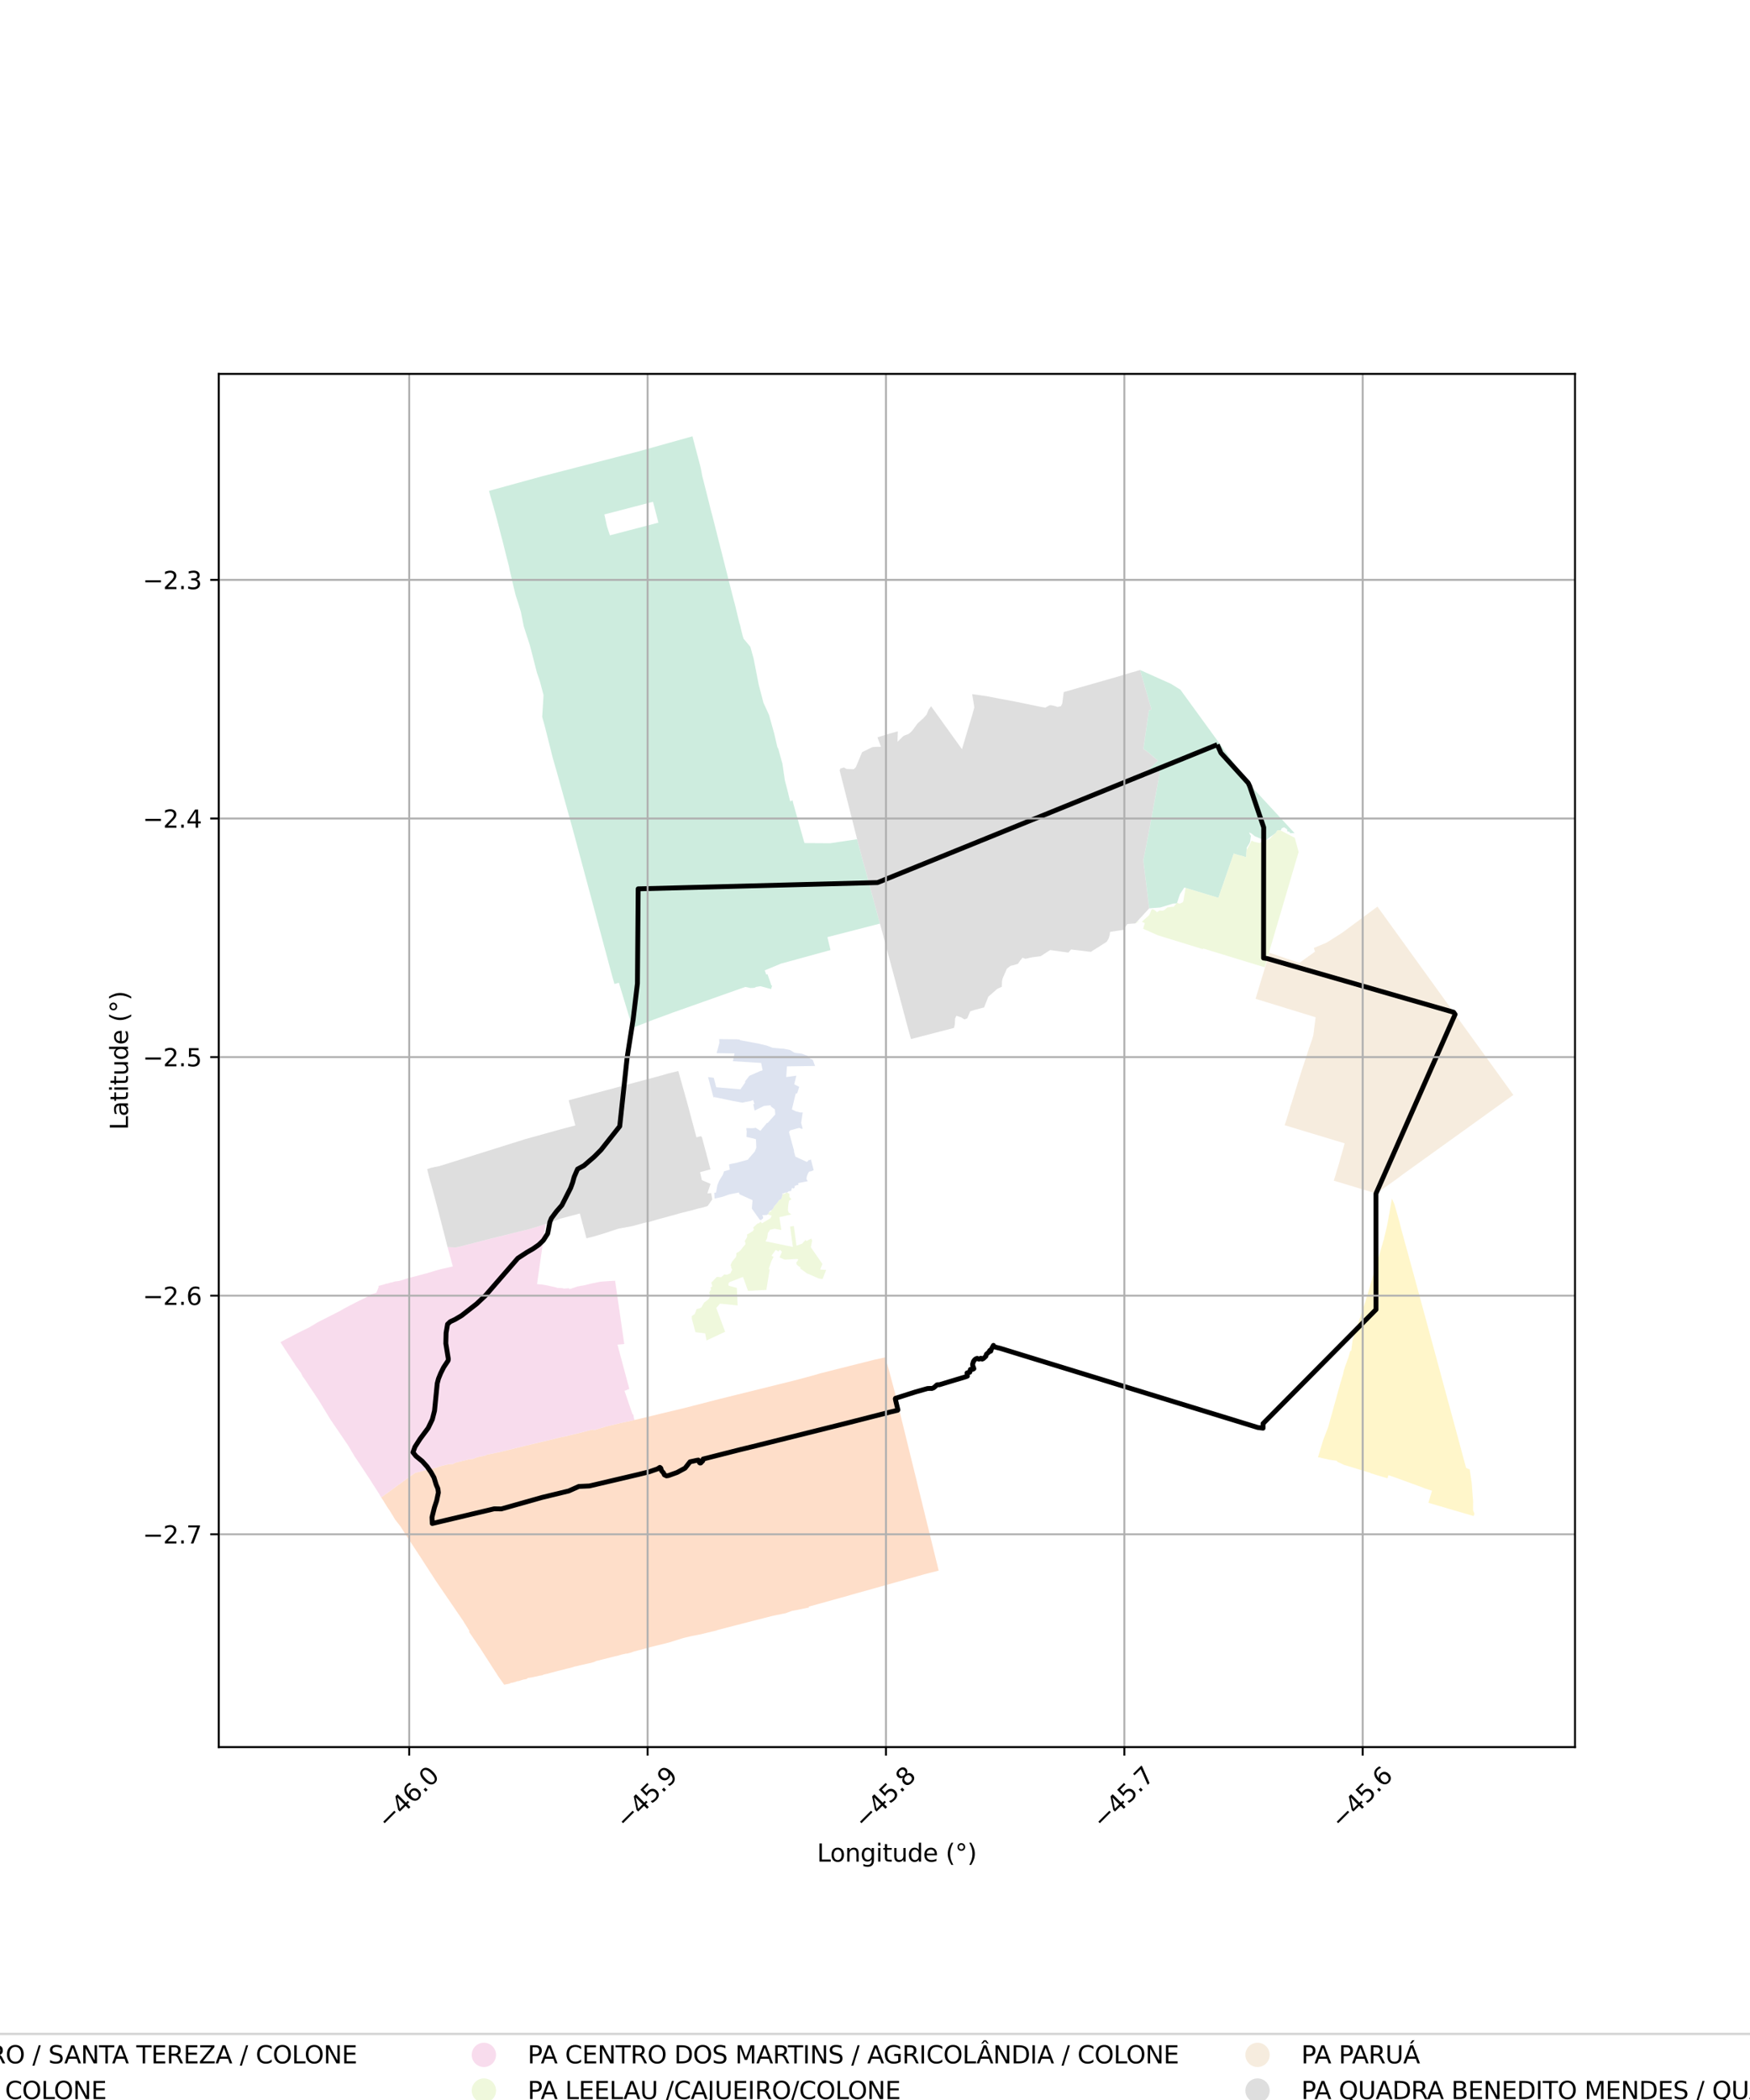 <?xml version="1.0" encoding="utf-8" standalone="no"?>
<!DOCTYPE svg PUBLIC "-//W3C//DTD SVG 1.1//EN"
  "http://www.w3.org/Graphics/SVG/1.1/DTD/svg11.dtd">
<svg xmlns:xlink="http://www.w3.org/1999/xlink" width="720pt" height="864pt" viewBox="0 0 720 864" xmlns="http://www.w3.org/2000/svg" version="1.1">
 <defs>
  <style type="text/css">*{stroke-linejoin: round; stroke-linecap: butt}</style>
 </defs>
 <g id="figure_1">
  <g id="patch_1">
   <path d="M 0 864 
L 720 864 
L 720 0 
L 0 0 
z
" style="fill: #ffffff"/>
  </g>
  <g id="axes_1">
   <g id="patch_2">
    <path d="M 90 718.808 
L 648 718.808 
L 648 153.832 
L 90 153.832 
z
" style="fill: #ffffff"/>
   </g>
   <g id="PatchCollection_1">
    <path d="M 215.283 691.045 
L 213.96 691.451 
L 213.616 691.585 
L 212.762 691.694 
L 212.167 691.942 
L 210.777 692.324 
L 210.366 692.324 
L 209.488 692.75 
L 208.128 692.999 
L 208.128 692.999 
L 208.128 692.999 
L 207.429 693.128 
L 205.168 689.941 
L 197.568 678.14 
L 192.97 671.358 
L 193.18 671.1 
L 190.431 666.688 
L 179.662 650.937 
L 177.679 647.888 
L 175.755 644.931 
L 173.267 641.07 
L 167.039 631.581 
L 166.991 631.504 
L 164.739 627.981 
L 163.192 626 
L 162.514 625.132 
L 161.721 623.755 
L 161.081 622.765 
L 160.629 621.986 
L 160.148 621.219 
L 159.613 620.493 
L 158.948 619.431 
L 158.314 618.395 
L 157.695 617.38 
L 156.834 616.095 
L 168.908 607.289 
L 169.784 606.72 
L 171.119 605.767 
L 171.135 605.9 
L 174.426 605.068 
L 175.06 604.886 
L 175.225 604.812 
L 175.731 604.628 
L 176.314 604.397 
L 176.391 604.385 
L 177.088 604.277 
L 177.268 604.251 
L 178.321 604.158 
L 178.486 604.108 
L 179.828 603.766 
L 180.662 603.423 
L 181.146 603.256 
L 181.978 603.047 
L 182.525 602.917 
L 183.067 602.798 
L 183.902 602.583 
L 184.356 602.497 
L 185.133 602.396 
L 186.368 602.332 
L 187.368 601.783 
L 188.5 601.498 
L 190.01 601.146 
L 190.01 601.146 
L 190.01 601.146 
L 191.318 600.841 
L 193.011 600.412 
L 193.218 600.394 
L 193.218 600.394 
L 193.218 600.394 
L 194.473 600.288 
L 194.958 600.129 
L 195.728 599.767 
L 197.089 599.359 
L 198.457 599.115 
L 198.828 599.045 
L 199.8 598.795 
L 200.483 598.435 
L 201.135 598.335 
L 202.562 598.081 
L 203.866 597.768 
L 205.317 597.514 
L 206.575 597.182 
L 210.776 596.162 
L 212.127 595.829 
L 213.477 595.495 
L 214.855 595.155 
L 214.855 595.155 
L 214.855 595.155 
L 216.215 594.82 
L 217.203 594.597 
L 218.226 594.334 
L 220.278 593.848 
L 222.2 593.408 
L 223.488 593.092 
L 224.774 592.792 
L 226.061 592.48 
L 227.701 592.086 
L 228.998 591.769 
L 229.733 591.587 
L 230.291 591.431 
L 231.681 591.139 
L 233.106 590.879 
L 234.44 590.503 
L 235.804 590.178 
L 237.162 589.876 
L 238.262 589.603 
L 239.877 589.19 
L 241.161 588.858 
L 242.727 588.439 
L 244.129 588.088 
L 244.211 588.451 
L 248.547 587.155 
L 249.623 586.848 
L 250.957 586.54 
L 253.713 585.877 
L 255.111 585.535 
L 256.486 585.226 
L 257.874 584.938 
L 259.26 584.649 
L 261.026 584.24 
L 261.144 584.214 
L 261.155 584.211 
L 261.155 584.211 
L 262.232 583.958 
L 270.351 581.995 
L 271.361 581.738 
L 273.067 581.337 
L 282.359 579.104 
L 296.04 575.575 
L 303.34 573.776 
L 326.685 567.994 
L 333.821 566.091 
L 336.523 565.324 
L 337.881 564.933 
L 340.49 564.292 
L 341.867 563.927 
L 343.264 563.576 
L 344.68 563.218 
L 346.076 562.873 
L 349.758 561.937 
L 353.241 561.069 
L 355.63 560.468 
L 358.344 559.784 
L 359.72 559.435 
L 364.219 558.457 
L 365.854 564.143 
L 368.768 575.143 
L 386.201 646.196 
L 386.09 646.224 
L 386.088 646.225 
L 386.071 646.229 
L 385.929 646.266 
L 382.662 647.102 
L 382.603 647.117 
L 381.593 647.375 
L 380.531 647.647 
L 380.531 647.647 
L 380.531 647.647 
L 379.318 647.988 
L 377.609 648.467 
L 375.8 648.995 
L 374.103 649.453 
L 372.306 649.956 
L 370.707 650.406 
L 369.001 650.885 
L 367.308 651.362 
L 365.625 651.834 
L 364.694 652.088 
L 363.916 652.308 
L 362.198 652.792 
L 360.538 653.263 
L 358.855 653.742 
L 357.122 654.225 
L 355.339 654.721 
L 354.743 654.881 
L 353.715 655.174 
L 353.375 655.269 
L 352.029 655.64 
L 352.029 655.64 
L 352.029 655.64 
L 350.538 656.053 
L 348.276 656.719 
L 348.276 656.719 
L 347.654 656.902 
L 346.555 657.18 
L 346.293 657.255 
L 344.91 657.645 
L 343.511 658.035 
L 343.511 658.035 
L 343.511 658.035 
L 342.872 658.214 
L 342.187 658.405 
L 342.187 658.405 
L 342.187 658.405 
L 340.755 658.807 
L 339.379 659.19 
L 338.067 659.552 
L 336.837 659.888 
L 335.371 660.295 
L 335.056 660.391 
L 334.144 660.646 
L 334.067 660.662 
L 333.23 660.902 
L 332.744 661.036 
L 332.825 661.374 
L 331.436 661.669 
L 331.359 661.688 
L 330.053 661.953 
L 329.633 662.042 
L 328.664 662.233 
L 327.866 662.398 
L 326.227 662.684 
L 325.819 662.774 
L 324.562 663.241 
L 324.521 663.253 
L 323.217 663.732 
L 321.855 664.003 
L 319.034 664.581 
L 317.955 664.812 
L 317.575 664.89 
L 316.321 665.221 
L 315.878 665.33 
L 314.46 665.692 
L 311.777 666.375 
L 310.354 666.739 
L 310.354 666.739 
L 310.354 666.739 
L 309 667.086 
L 307.619 667.437 
L 304.956 668.127 
L 303.611 668.471 
L 302.23 668.824 
L 301.383 669.048 
L 299.714 669.479 
L 299.436 669.546 
L 298.075 669.896 
L 296.768 670.235 
L 295.383 670.602 
L 294.996 670.707 
L 294.998 670.793 
L 294.017 671.027 
L 292.661 671.344 
L 291.244 671.68 
L 289.839 672.026 
L 288.44 672.368 
L 287.05 672.641 
L 285.667 672.919 
L 284.206 673.203 
L 281.149 673.924 
L 279.803 674.351 
L 278.446 674.774 
L 277.117 675.191 
L 275.928 675.569 
L 274.57 675.941 
L 273.189 676.297 
L 271.814 676.627 
L 270.443 676.964 
L 269.09 677.301 
L 267.723 677.643 
L 266.348 678.018 
L 265.006 678.381 
L 263.478 678.808 
L 262.389 679.059 
L 262.096 679.164 
L 261.479 679.319 
L 260.861 679.475 
L 260.781 679.498 
L 259.545 679.942 
L 259.174 680.029 
L 258.033 680.323 
L 257.545 680.338 
L 256.67 680.549 
L 256.087 680.654 
L 255.226 680.895 
L 254.462 681.111 
L 253.863 681.277 
L 252.88 681.493 
L 252.502 681.594 
L 251.273 681.908 
L 250.812 682.023 
L 249.688 682.307 
L 248.109 682.698 
L 246.535 683.101 
L 245.318 683.373 
L 244.965 683.56 
L 244.365 683.805 
L 243.427 684.076 
L 243.213 684.154 
L 241.478 684.518 
L 241.307 684.553 
L 239.918 684.873 
L 238.532 685.18 
L 238.131 685.29 
L 237.16 685.532 
L 236.535 685.618 
L 235.787 685.889 
L 234.901 686.151 
L 233.099 686.57 
L 231.711 686.932 
L 230.343 687.286 
L 230.033 687.347 
L 228.665 687.704 
L 228.458 687.764 
L 227.296 688.073 
L 226.834 688.187 
L 225.94 688.434 
L 225.193 688.649 
L 224.561 688.769 
L 223.498 689.035 
L 223.227 689.238 
L 221.957 689.436 
L 221.786 689.474 
L 221.786 689.474 
L 221.786 689.474 
L 220.321 689.797 
L 220.321 689.797 
L 220.091 689.848 
L 219.218 690.04 
L 219.218 690.04 
L 219.218 690.04 
L 218.597 690.177 
L 218.062 690.245 
L 217.2 690.357 
L 216.645 690.804 
L 215.283 691.045 
" clip-path="url(#p71bae84f4d)" style="fill: #fdcdac; fill-opacity: 0.65"/>
    <path d="M 303.169 529.881 
L 303.481 537.093 
L 296.227 536.36 
L 294.693 538.143 
L 298.347 547.929 
L 290.652 551.529 
L 290.652 551.528 
L 290.678 551.514 
L 290.135 548.597 
L 288.199 548.354 
L 286.137 548.103 
L 286.138 548.104 
L 286.129 548.103 
L 286.058 547.841 
L 286.069 547.821 
L 284.687 542.766 
L 284.618 542.517 
L 284.619 541.313 
L 284.651 541.297 
L 284.684 541.47 
L 285.272 540.985 
L 285.782 540.729 
L 285.825 540.53 
L 285.878 540.486 
L 286.257 539.547 
L 286.592 538.596 
L 287.525 538.388 
L 288.547 537.948 
L 289.362 536.513 
L 289.442 536.452 
L 289.469 536.324 
L 289.713 535.896 
L 290.73 535.165 
L 291.754 534.283 
L 291.695 534.064 
L 291.916 533.906 
L 292.024 532.393 
L 291.776 531.84 
L 292.045 531.352 
L 292.072 531.175 
L 292.442 530.76 
L 292.516 530.338 
L 292.323 529.705 
L 292.748 529.492 
L 293.08 529.217 
L 292.944 528.736 
L 292.79 528.231 
L 292.644 527.621 
L 293.33 527.061 
L 293.98 526.298 
L 294.613 525.724 
L 294.765 525.415 
L 295.387 525.353 
L 296.699 525.501 
L 298.009 524.33 
L 299.026 524.477 
L 300.486 523.889 
L 301.021 522.813 
L 301.07 522.815 
L 301.053 522.75 
L 301.218 522.418 
L 300.779 521.355 
L 300.766 520.779 
L 300.533 520.567 
L 301.218 519.052 
L 302.821 517.146 
L 302.8 516.927 
L 302.959 516.634 
L 302.956 516.054 
L 302.98 515.531 
L 303.837 515.1 
L 304.712 514.367 
L 305.586 513.195 
L 306.754 511.873 
L 306.634 511.631 
L 306.716 511.511 
L 306.403 510.56 
L 306.708 510.072 
L 307.047 509.675 
L 307.007 509.594 
L 307.324 509.087 
L 307.447 508.301 
L 307.298 507.995 
L 307.335 507.922 
L 308.642 507.191 
L 309.96 506.308 
L 309.809 506.079 
L 310.2 506.055 
L 309.906 504.979 
L 310.318 504.627 
L 310.963 504.055 
L 311.271 503.711 
L 311.39 503.679 
L 311.697 503.326 
L 312.198 503.326 
L 312.932 502.645 
L 313.488 503.313 
L 317.089 501.134 
L 317.492 500.146 
L 315.831 499.63 
L 316.153 499.287 
L 316.193 499.198 
L 316.324 498.911 
L 316.639 498.566 
L 317.297 498.419 
L 317.34 497.95 
L 317.444 497.889 
L 317.453 497.884 
L 317.735 497.624 
L 317.876 497.494 
L 317.883 497.483 
L 318.182 497.042 
L 318.599 496.276 
L 318.791 496.026 
L 318.982 495.778 
L 319.091 495.733 
L 319.42 495.285 
L 319.883 494.765 
L 319.899 494.746 
L 319.913 494.723 
L 320.148 494.321 
L 320.612 493.72 
L 321.348 493.319 
L 321.627 492.812 
L 321.714 492.313 
L 321.762 492.043 
L 322.011 491.734 
L 321.923 491.266 
L 321.952 491.244 
L 322.825 491.171 
L 323.432 490.672 
L 323.759 490.66 
L 323.82 490.626 
L 324.777 491.169 
L 324.761 492.404 
L 325.628 493.425 
L 324.615 494.007 
L 324.322 495.77 
L 324.175 497.823 
L 324.467 498.853 
L 325.482 499.585 
L 325.454 499.697 
L 320.663 500.786 
L 321.461 506.058 
L 318.702 505.534 
L 316.827 505.969 
L 315.94 507.305 
L 315.63 509.463 
L 314.937 510.694 
L 326.215 513.028 
L 325.95 511.106 
L 325.059 504.649 
L 326.614 504.431 
L 327.697 512.52 
L 330.013 511.685 
L 331.436 510.112 
L 331.77 510.616 
L 333.72 509.578 
L 334.163 510.297 
L 333.595 513.146 
L 338.379 520.048 
L 337.424 522.321 
L 339.903 522.491 
L 338.426 526.238 
L 336.804 525.998 
L 336.779 525.975 
L 332.399 524.049 
L 332.193 524.045 
L 329.115 521.817 
L 329.452 521.526 
L 328.512 520.941 
L 327.82 520.287 
L 327.578 519.579 
L 328.399 518.341 
L 328.351 518.005 
L 327.714 518.036 
L 327.661 517.975 
L 324.081 518.202 
L 324.087 518.21 
L 324.058 518.211 
L 324.053 518.204 
L 322.829 518.251 
L 322.29 518.037 
L 320.82 517.382 
L 320.728 517.328 
L 321.717 515.015 
L 321.605 514.911 
L 320.857 514.19 
L 320.273 514.893 
L 319.144 514.252 
L 317.429 516.646 
L 318.277 517.091 
L 318.104 517.438 
L 317.398 518.779 
L 316.451 521.586 
L 316.307 522.227 
L 316.687 522.254 
L 315.291 530.699 
L 307.753 531.083 
L 305.683 525.361 
L 300.06 527.546 
L 299.677 528.137 
L 299.765 528.973 
L 303.169 529.881 
" clip-path="url(#p71bae84f4d)" style="fill: #e6f5c9; fill-opacity: 0.65"/>
    <path d="M 318.167 497.033 
L 317.869 497.473 
L 317.863 497.482 
L 317.723 497.611 
L 317.442 497.869 
L 317.435 497.874 
L 317.323 497.939 
L 316.541 498.396 
L 316.31 498.901 
L 316.177 499.19 
L 316.138 499.277 
L 315.799 499.639 
L 315.6 499.852 
L 314.54 499.936 
L 313.552 499.959 
L 313.551 499.959 
L 314.004 500.654 
L 313.903 501.358 
L 313.655 501.46 
L 313.115 501.995 
L 312.555 501.791 
L 309.326 497.253 
L 309.62 493.786 
L 304.241 491.349 
L 304.016 490.63 
L 299.975 491.436 
L 297.413 492.354 
L 296.287 492.633 
L 295.121 492.891 
L 293.991 493.149 
L 293.99 493.104 
L 293.887 490.733 
L 294.595 490.65 
L 295.144 487.605 
L 295.928 485.719 
L 297.413 483.313 
L 297.907 481.904 
L 300.256 481.237 
L 299.924 479.077 
L 300.855 478.836 
L 302.971 478.426 
L 307.67 477.145 
L 308.215 476.449 
L 310.505 473.819 
L 311.177 472.202 
L 311.023 468.734 
L 310.133 468.444 
L 308.558 468.091 
L 307.127 467.771 
L 307.225 465.156 
L 307.122 465.148 
L 307.083 464.111 
L 308.969 464.178 
L 310.349 464.117 
L 310.86 463.974 
L 312.843 465.254 
L 315.614 461.923 
L 315.814 462.037 
L 318.977 458.509 
L 318.781 456.424 
L 317.2 455.26 
L 317.072 454.75 
L 314.357 454.99 
L 310.455 456.936 
L 309.916 454.317 
L 310.373 454.194 
L 309.883 452.587 
L 308.798 453.004 
L 306.795 453.371 
L 305.471 453.677 
L 301.811 453.018 
L 293.956 451.381 
L 293.532 451.477 
L 291.317 443.136 
L 293.657 443.429 
L 294.681 447.32 
L 304.631 448.187 
L 306.67 445.254 
L 306.494 444.973 
L 308.299 442.629 
L 313.056 440.521 
L 313.176 440.63 
L 313.764 440.3 
L 313.153 437.334 
L 301.536 436.599 
L 302.202 433.411 
L 294.825 433.296 
L 295.981 429.05 
L 295.891 427.521 
L 303.374 427.591 
L 303.335 427.766 
L 303.335 427.766 
L 303.657 427.651 
L 304.225 427.662 
L 304.433 427.957 
L 311.939 429.341 
L 315.389 430.149 
L 317.982 431.107 
L 321.635 431.441 
L 322.231 431.437 
L 324.224 431.82 
L 325.016 431.992 
L 326.92 433.139 
L 329.913 433.524 
L 331.522 434.132 
L 331.584 434.149 
L 331.657 434.177 
L 332.128 434.3 
L 333.34 435.573 
L 334.476 436.076 
L 334.425 436.124 
L 335.341 438.569 
L 324.266 438.725 
L 323.771 438.739 
L 323.471 443.139 
L 327.653 442.555 
L 326.758 446.115 
L 328.826 447.159 
L 327.986 449.818 
L 327.353 449.893 
L 327.401 450.407 
L 327.265 450.351 
L 325.817 456.404 
L 325.811 456.462 
L 326.823 456.918 
L 327.377 457.209 
L 329.326 457.722 
L 330.221 457.688 
L 330.201 457.993 
L 329.65 461.75 
L 329.579 461.802 
L 330.205 464.291 
L 330.259 464.374 
L 329.749 464.438 
L 329.05 464.084 
L 328.668 464.098 
L 328.281 464.183 
L 325.247 465.016 
L 324.959 465.166 
L 324.609 465.771 
L 325.909 470.582 
L 326.726 473.529 
L 326.657 473.776 
L 327.033 475.088 
L 327.164 475.602 
L 327.232 475.851 
L 332.015 478.079 
L 332.204 477.856 
L 332.513 477.527 
L 332.845 477.223 
L 333.037 477.333 
L 333.611 476.983 
L 334.766 481.414 
L 334.767 481.451 
L 334.299 481.664 
L 333.701 481.893 
L 333.288 481.984 
L 333.306 481.916 
L 333.2 481.933 
L 332.895 482.092 
L 332.617 482.427 
L 332.448 482.814 
L 332.287 483.11 
L 331.946 484.053 
L 331.853 484.71 
L 331.808 485.167 
L 332.36 485.971 
L 328.414 486.735 
L 328.457 486.824 
L 328.426 487.637 
L 327.825 487.565 
L 327.44 487.826 
L 327.021 487.761 
L 326.888 488.711 
L 326.499 488.999 
L 326.048 488.778 
L 325.727 488.982 
L 325.515 489.973 
L 325.358 490.014 
L 324.498 490.105 
L 324.145 490.424 
L 323.82 490.606 
L 323.754 490.642 
L 323.425 490.655 
L 323.161 490.665 
L 322.753 490.782 
L 322.342 491.002 
L 321.852 490.986 
L 321.903 491.259 
L 321.992 491.729 
L 321.745 492.035 
L 321.697 492.31 
L 321.61 492.806 
L 321.335 493.306 
L 320.601 493.706 
L 320.133 494.311 
L 319.897 494.714 
L 319.885 494.736 
L 319.87 494.753 
L 319.406 495.273 
L 319.08 495.718 
L 318.971 495.764 
L 318.777 496.016 
L 318.585 496.266 
L 318.167 497.033 
" clip-path="url(#p71bae84f4d)" style="fill: #cbd5e8; fill-opacity: 0.65"/>
    <path d="M 177.266 604.233 
L 177.086 604.259 
L 176.388 604.368 
L 176.309 604.38 
L 175.724 604.611 
L 175.219 604.796 
L 175.054 604.869 
L 174.422 605.051 
L 171.15 605.878 
L 171.133 605.735 
L 169.774 606.705 
L 168.898 607.274 
L 156.825 616.08 
L 155.922 614.523 
L 151.927 608.28 
L 151.912 608.256 
L 147.95 602.261 
L 146.955 600.793 
L 145.953 599.304 
L 144.241 596.404 
L 143.215 594.677 
L 135.988 584.078 
L 130.872 575.677 
L 130.041 574.501 
L 129.236 573.22 
L 128.383 571.994 
L 127.558 570.771 
L 125.541 567.692 
L 124.543 566.344 
L 123.845 564.9 
L 123.007 563.722 
L 121.914 562.241 
L 115.364 552.207 
L 116.437 551.642 
L 117.941 550.844 
L 119.322 550.128 
L 121.017 549.228 
L 122.624 548.391 
L 124.173 547.62 
L 125.782 546.848 
L 127.335 546.055 
L 128.857 545.149 
L 129.001 545.058 
L 130.407 544.2 
L 131.957 543.386 
L 133.491 542.615 
L 139.872 539.363 
L 141.414 538.472 
L 142.979 537.64 
L 143.657 537.27 
L 144.479 536.851 
L 146.066 536.029 
L 147.609 535.257 
L 149.084 534.53 
L 149.286 534.429 
L 150.87 533.67 
L 152.513 532.585 
L 152.737 532.51 
L 154.353 532.069 
L 154.857 531.835 
L 155.793 529.565 
L 155.687 529.049 
L 157.404 528.626 
L 157.61 528.571 
L 159.031 528.103 
L 159.515 528.07 
L 160.691 527.684 
L 161.386 527.577 
L 162.452 527.238 
L 162.988 527.164 
L 164.212 527.028 
L 165.866 526.548 
L 167.653 525.937 
L 169.375 525.487 
L 170.647 525.175 
L 171.095 525.052 
L 171.346 524.988 
L 172.806 524.599 
L 174.534 524.139 
L 175.897 523.786 
L 176.244 523.668 
L 178.064 523.113 
L 179.385 522.701 
L 179.551 522.673 
L 181.17 522.219 
L 182.551 521.901 
L 182.622 521.884 
L 185.667 521.194 
L 186.294 521.039 
L 186.303 521.037 
L 186.303 521.037 
L 184.453 514.251 
L 184.147 513.113 
L 187.778 513.274 
L 187.918 513.15 
L 189.655 512.806 
L 191.256 512.345 
L 191.339 512.345 
L 193.433 511.804 
L 194.596 511.508 
L 194.819 511.452 
L 195.471 511.289 
L 196.822 510.949 
L 198.55 510.458 
L 199.267 510.335 
L 199.947 510.102 
L 201.364 509.761 
L 203.302 509.288 
L 210.819 507.417 
L 210.819 507.417 
L 210.819 507.417 
L 211.944 507.136 
L 213.987 506.619 
L 214.983 506.403 
L 214.983 506.403 
L 214.983 506.403 
L 215.406 506.304 
L 217.123 505.881 
L 217.123 505.881 
L 217.123 505.881 
L 218.762 505.4 
L 218.762 505.4 
L 218.762 505.4 
L 220.468 504.895 
L 221.55 504.561 
L 222.197 504.362 
L 222.59 504.249 
L 223.857 503.815 
L 224.471 503.616 
L 223.513 510.342 
L 220.952 528.321 
L 222.732 528.469 
L 224.522 528.739 
L 228.842 529.679 
L 229.213 529.878 
L 231.381 529.969 
L 231.395 530.038 
L 232.092 530.166 
L 234.089 530.019 
L 234.227 530.37 
L 235.049 530.167 
L 237.628 529.294 
L 240.995 528.669 
L 243.017 528.143 
L 247.156 527.305 
L 251.039 527.046 
L 253.082 526.94 
L 253.082 527.02 
L 256.825 552.848 
L 256.834 552.963 
L 254.051 553.234 
L 258.921 571.431 
L 256.941 572.244 
L 258.372 576.434 
L 258.366 576.436 
L 260.229 581.833 
L 260.302 581.817 
L 260.395 581.761 
L 260.492 582.005 
L 260.673 582.524 
L 260.741 583.121 
L 260.839 583.614 
L 261.129 584.199 
L 261.022 584.223 
L 259.257 584.632 
L 257.871 584.921 
L 256.482 585.208 
L 255.107 585.518 
L 253.709 585.86 
L 250.953 586.523 
L 249.618 586.831 
L 248.542 587.138 
L 244.224 588.429 
L 244.142 588.067 
L 242.723 588.422 
L 241.156 588.841 
L 239.872 589.173 
L 238.258 589.586 
L 237.158 589.858 
L 235.8 590.161 
L 234.435 590.486 
L 233.102 590.862 
L 231.677 591.122 
L 230.287 591.414 
L 229.728 591.57 
L 228.994 591.752 
L 227.697 592.069 
L 226.057 592.463 
L 224.77 592.775 
L 223.484 593.074 
L 222.196 593.391 
L 220.274 593.831 
L 218.222 594.317 
L 217.198 594.58 
L 216.211 594.803 
L 214.851 595.138 
L 213.473 595.477 
L 212.123 595.812 
L 210.771 596.144 
L 206.571 597.165 
L 205.313 597.497 
L 203.862 597.751 
L 202.558 598.064 
L 201.132 598.318 
L 200.477 598.418 
L 199.794 598.779 
L 198.824 599.028 
L 198.454 599.098 
L 197.085 599.341 
L 195.722 599.75 
L 194.952 600.113 
L 194.469 600.271 
L 193.217 600.377 
L 193.008 600.394 
L 191.314 600.823 
L 190.006 601.129 
L 188.496 601.48 
L 187.362 601.766 
L 186.363 602.315 
L 185.131 602.378 
L 184.353 602.48 
L 183.898 602.566 
L 183.063 602.78 
L 182.521 602.899 
L 181.974 603.029 
L 181.141 603.239 
L 180.656 603.406 
L 179.823 603.749 
L 178.481 604.091 
L 178.318 604.141 
L 177.266 604.233 
" clip-path="url(#p71bae84f4d)" style="fill: #f4cae4; fill-opacity: 0.65"/>
    <path d="M 196.818 510.931 
L 195.467 511.272 
L 194.814 511.434 
L 194.592 511.49 
L 193.429 511.787 
L 191.337 512.327 
L 191.254 512.328 
L 189.651 512.788 
L 187.91 513.134 
L 187.772 513.256 
L 184.142 513.095 
L 181.283 501.962 
L 181.208 501.678 
L 179.209 493.984 
L 178.161 490.13 
L 177.643 488.201 
L 176.491 484.091 
L 176.243 483.063 
L 175.756 481.011 
L 177.473 480.434 
L 180.927 479.722 
L 180.934 479.72 
L 180.934 479.72 
L 216.193 468.643 
L 221.295 467.24 
L 222.996 466.76 
L 229.777 464.874 
L 230.428 464.691 
L 233.138 463.965 
L 236.711 463.043 
L 233.968 452.68 
L 234.522 452.528 
L 270.296 442.973 
L 272.401 442.401 
L 274.526 441.763 
L 279.072 440.635 
L 282.879 454.24 
L 286.541 467.935 
L 288.064 467.539 
L 288.512 467.468 
L 288.571 467.827 
L 288.775 467.812 
L 292.314 481.097 
L 290.193 481.678 
L 288.034 482.253 
L 288.768 485.543 
L 292.337 487.08 
L 291.033 491.016 
L 292.579 490.885 
L 293.044 493.463 
L 292.888 493.698 
L 291.139 496.199 
L 289.096 496.795 
L 287.026 497.288 
L 284.933 497.879 
L 282.83 498.407 
L 280.653 498.945 
L 275.346 500.406 
L 269.968 501.876 
L 266.839 502.841 
L 266.338 502.773 
L 264.218 503.353 
L 260.115 504.468 
L 254.491 505.499 
L 248.55 507.454 
L 245.733 508.298 
L 243.505 508.937 
L 241.288 509.49 
L 238.558 499.271 
L 231.388 501.173 
L 230.485 501.421 
L 227.641 502.503 
L 225.523 503.269 
L 225.088 503.395 
L 224.479 503.595 
L 223.851 503.798 
L 222.585 504.232 
L 222.192 504.345 
L 221.545 504.544 
L 218.757 505.383 
L 217.119 505.864 
L 214.979 506.385 
L 214.417 506.507 
L 213.982 506.601 
L 213.982 506.601 
L 213.982 506.602 
L 210.815 507.4 
L 210.815 507.4 
L 203.298 509.271 
L 201.36 509.743 
L 199.942 510.085 
L 199.262 510.317 
L 198.546 510.44 
L 196.818 510.931 
" clip-path="url(#p71bae84f4d)" style="fill: #cccccc; fill-opacity: 0.65"/>
    <path d="M 306.628 406.055 
L 305.339 406.508 
L 276.896 416.573 
L 273.468 417.848 
L 268.811 419.536 
L 265.397 420.894 
L 263.761 421.535 
L 262.091 422.151 
L 260.237 422.864 
L 260.052 422.254 
L 254.621 404.34 
L 252.799 404.827 
L 252.024 402.156 
L 251.478 400.134 
L 245.948 379.525 
L 244.561 374.322 
L 239.179 354.31 
L 239.111 354.055 
L 237.154 346.777 
L 236.707 345.116 
L 235.772 341.637 
L 229.097 317.644 
L 228.639 316.073 
L 227.415 311.812 
L 224.994 302.149 
L 224.11 298.658 
L 223.074 294.965 
L 223.628 286.041 
L 223.453 285.338 
L 222.08 280.157 
L 220.92 276.806 
L 219.99 273.203 
L 219.548 271.478 
L 218.875 268.836 
L 218.423 267.083 
L 217.963 265.367 
L 215.468 257.623 
L 214.301 251.712 
L 213.785 250.023 
L 213.265 248.328 
L 212.173 244.984 
L 211.006 240.198 
L 209.788 234.919 
L 209.389 232.934 
L 208.499 229.506 
L 207.192 224.278 
L 206.734 222.436 
L 206.328 220.975 
L 205.004 215.761 
L 204.546 214.045 
L 204.08 212.302 
L 203.628 210.613 
L 201.678 203.768 
L 201.205 201.948 
L 215.583 197.999 
L 222.749 196.031 
L 263.225 185.591 
L 264.285 185.283 
L 275.211 182.223 
L 284.889 179.512 
L 284.919 179.623 
L 287.217 188.351 
L 287.214 188.352 
L 287.481 189.351 
L 288.218 192.153 
L 288.548 193.744 
L 288.889 195.693 
L 288.934 195.871 
L 289.32 197.383 
L 289.718 198.948 
L 291.926 207.719 
L 292.755 211.078 
L 292.812 211.134 
L 293.264 212.898 
L 294.711 218.616 
L 295.874 223.228 
L 297.182 228.36 
L 298.487 233.567 
L 301.903 247.021 
L 302.384 248.74 
L 302.926 251.002 
L 304.18 256.191 
L 304.554 257.403 
L 305.051 259.617 
L 305.489 261.348 
L 305.906 262.736 
L 308.726 266.123 
L 310.059 270.956 
L 312.187 281.83 
L 312.735 283.902 
L 313.66 287.405 
L 314.109 289.134 
L 316.41 294.179 
L 316.641 295.032 
L 318.557 301.894 
L 319.763 307.097 
L 319.887 307.535 
L 320.173 307.949 
L 321.787 313.815 
L 321.887 314.048 
L 322.898 320.969 
L 324.235 326.153 
L 324.639 327.869 
L 325.079 329.585 
L 325.129 329.682 
L 325.398 329.629 
L 326.06 329.234 
L 326.495 331.005 
L 326.979 332.727 
L 327.947 336.151 
L 330.819 346.337 
L 331.034 346.87 
L 341.561 346.934 
L 352.621 345.278 
L 353.589 348.883 
L 355.019 354.289 
L 356.326 358.915 
L 357.472 363.213 
L 357.639 363.841 
L 362.018 380.001 
L 340.413 385.559 
L 341.693 390.883 
L 327.449 394.792 
L 321.303 396.472 
L 314.627 399.238 
L 315.251 400.943 
L 315.759 400.811 
L 317.41 405.521 
L 317.694 405.492 
L 317.23 406.93 
L 312.843 405.74 
L 311.045 406.078 
L 310.361 406.411 
L 308.827 406.509 
L 306.628 406.055 
M 248.644 211.664 
L 249.747 216.609 
L 250.926 220.254 
L 270.889 215.037 
L 268.67 206.451 
L 248.644 211.664 
" clip-path="url(#p71bae84f4d)" style="fill: #b3e2cd; fill-opacity: 0.65"/>
    <path d="M 362.038 380.005 
L 357.656 363.836 
L 357.489 363.209 
L 356.343 358.91 
L 355.036 354.285 
L 353.606 348.879 
L 352.636 345.265 
L 345.567 317.411 
L 345.394 316.809 
L 345.719 316.712 
L 345.636 316.239 
L 347.179 315.766 
L 348.266 316.343 
L 348.696 316.389 
L 351.287 316.456 
L 352.112 315.647 
L 354.701 309.445 
L 355.806 308.919 
L 358.612 307.525 
L 359.112 307.356 
L 361.561 307.231 
L 362.418 307.305 
L 362.424 307.152 
L 361.008 303.359 
L 365.316 302.029 
L 369.395 300.876 
L 369.26 305.199 
L 369.264 305.201 
L 371.496 303 
L 372.041 302.639 
L 373.939 301.923 
L 375.282 300.691 
L 376.612 298.874 
L 377.486 297.675 
L 379.999 295.391 
L 381.244 293.99 
L 382.015 292.033 
L 383.075 290.561 
L 383.157 290.669 
L 395.787 308.247 
L 395.789 308.247 
L 396.285 306.571 
L 397.505 302.441 
L 400.153 293.665 
L 400.866 290.993 
L 399.994 285.69 
L 400.016 285.591 
L 405.888 286.418 
L 409.696 287.161 
L 411.511 287.502 
L 413.594 287.884 
L 417.667 288.656 
L 428.046 290.781 
L 429.43 291.047 
L 430.075 291.153 
L 431.53 290.33 
L 431.881 290.173 
L 432.377 290.143 
L 433.144 290.277 
L 434.089 290.496 
L 434.268 290.574 
L 435.077 290.841 
L 436.494 290.545 
L 437.032 289.469 
L 437.649 284.763 
L 443.804 282.972 
L 443.92 282.939 
L 445.294 282.551 
L 452.169 280.594 
L 460.601 278.169 
L 462.29 277.64 
L 463.983 277.139 
L 465.686 276.637 
L 467.378 276.163 
L 469.066 275.659 
L 473.03 289.444 
L 473.766 291.938 
L 472.703 292.225 
L 470.428 308.097 
L 471.968 309.19 
L 476.425 312.949 
L 472.298 317.014 
L 472.299 317.016 
L 474.198 317.185 
L 477.247 317.456 
L 474.038 334.909 
L 474.038 334.909 
L 474.038 334.909 
L 473.173 339.618 
L 472.255 344.481 
L 471.342 349.219 
L 470.404 353.948 
L 472.811 373.731 
L 467.619 379.37 
L 467.619 379.37 
L 467.109 379.923 
L 463.831 380.152 
L 462.247 382.549 
L 456.713 383.418 
L 456.548 384.746 
L 456.112 386.142 
L 455.318 387.503 
L 448.781 391.622 
L 440.662 390.635 
L 439.566 391.915 
L 432.077 390.874 
L 428.172 393.392 
L 424.845 393.849 
L 423.761 394.041 
L 421.929 394.484 
L 420.687 394.05 
L 419.701 395.243 
L 418.852 396.506 
L 417.061 397.089 
L 415.742 397.377 
L 414.519 398.342 
L 414.22 398.628 
L 412.499 402.571 
L 412.239 403.865 
L 412.191 405.973 
L 410.323 406.833 
L 406.624 410.069 
L 404.889 414.478 
L 400.836 415.551 
L 399.178 416.092 
L 397.969 418.966 
L 396.778 419.42 
L 395.559 418.621 
L 393.505 417.908 
L 392.944 419.06 
L 392.865 421.285 
L 392.525 422.905 
L 374.799 427.499 
L 373.943 424.433 
L 373.032 421.072 
L 373.008 420.989 
L 371.764 416.308 
L 363.507 385.422 
L 362.038 380.005 
" clip-path="url(#p71bae84f4d)" style="fill: #cccccc; fill-opacity: 0.65"/>
    <path d="M 468.627 379.022 
L 468.754 379.065 
L 467.154 379.901 
L 467.184 379.868 
L 467.629 379.385 
L 468.627 379.022 
" clip-path="url(#p71bae84f4d)" style="fill: #e6f5c9; fill-opacity: 0.65"/>
    <path d="M 586.831 543.492 
L 587.573 546.237 
L 588.793 550.727 
L 590.863 558.341 
L 592.299 563.661 
L 594.748 572.716 
L 597.744 583.735 
L 603.193 603.927 
L 604.677 604.59 
L 605.481 610.046 
L 606.086 617.712 
L 606.061 621.339 
L 606.639 622.835 
L 606.26 623.74 
L 587.674 618.294 
L 589.16 613.333 
L 586.224 612.376 
L 584.904 611.851 
L 583.508 611.339 
L 582.148 610.844 
L 580.783 610.347 
L 579.426 609.847 
L 578.06 609.347 
L 576.755 608.872 
L 575.326 608.354 
L 574.999 608.227 
L 574.046 607.898 
L 572.654 607.415 
L 571.239 606.932 
L 570.845 608.213 
L 566.672 606.982 
L 565.318 606.559 
L 563.909 606.128 
L 563.891 606.085 
L 563.863 606.019 
L 563.709 605.97 
L 558.328 604.319 
L 552.943 602.681 
L 550.144 601.387 
L 550.089 601.027 
L 547.012 600.584 
L 546.597 600.506 
L 542.684 599.611 
L 542.224 599.582 
L 542.381 599.145 
L 544.368 592.56 
L 546.468 587.079 
L 551.206 569.977 
L 551.291 569.674 
L 551.721 568.247 
L 552.129 566.893 
L 552.565 565.454 
L 552.859 563.952 
L 553.759 561.239 
L 554.103 560.332 
L 554.266 559.875 
L 554.763 558.532 
L 555.568 555.734 
L 555.922 555.845 
L 556.346 552.494 
L 556.489 551.45 
L 557.37 548.67 
L 557.789 547.355 
L 558.271 545.848 
L 558.74 544.527 
L 559.227 543.137 
L 559.727 541.759 
L 560.626 539.037 
L 561.114 537.49 
L 561.327 536.827 
L 561.563 536.09 
L 561.65 535.882 
L 563.893 528.418 
L 563.897 528.358 
L 564.163 527.373 
L 564.547 526.049 
L 564.951 524.732 
L 565.381 523.292 
L 565.777 521.953 
L 566.21 520.477 
L 566.618 519.111 
L 567.465 516.276 
L 567.56 515.979 
L 567.874 514.907 
L 568.287 513.512 
L 568.411 513.078 
L 568.701 512.12 
L 568.909 511.351 
L 569.078 510.694 
L 569.424 509.727 
L 569.477 509.203 
L 569.854 507.748 
L 570.197 506.332 
L 570.542 504.873 
L 570.828 503.464 
L 571.09 502.088 
L 571.16 501.753 
L 571.394 500.344 
L 571.663 498.939 
L 571.904 497.423 
L 572.418 494.528 
L 572.65 493.111 
L 573.704 495.454 
L 575.789 502.773 
L 576.667 506.267 
L 577.04 507.603 
L 577.523 509.382 
L 577.985 511.098 
L 578.475 512.844 
L 578.66 513.49 
L 578.828 514.135 
L 581.362 523.376 
L 581.382 523.445 
L 583.476 531.147 
L 583.746 532.157 
L 584.381 534.492 
L 586.066 540.679 
L 586.831 543.492 
" clip-path="url(#p71bae84f4d)" style="fill: #fff2ae; fill-opacity: 0.65"/>
    <path d="M 541.076 391.496 
L 540.964 391.316 
L 540.539 390.036 
L 545.829 387.807 
L 552.167 383.791 
L 566.721 373.005 
L 622.636 450.487 
L 576.915 483.362 
L 575.654 484.336 
L 574.381 485.262 
L 573.099 486.184 
L 569.15 488.969 
L 567.315 490.293 
L 566.207 491.019 
L 548.755 485.76 
L 549.144 484.507 
L 549.59 483.059 
L 550.859 478.859 
L 551.261 477.458 
L 551.628 476.041 
L 552.049 474.635 
L 553.222 470.458 
L 553.127 470.373 
L 528.53 462.943 
L 529.193 460.973 
L 529.584 459.715 
L 529.973 458.427 
L 530.357 457.186 
L 530.717 456.039 
L 530.758 455.925 
L 530.819 455.456 
L 531.249 454.23 
L 531.648 453.005 
L 531.774 452.577 
L 531.823 452.424 
L 533.104 448.277 
L 533.541 446.857 
L 533.967 445.473 
L 534.171 444.821 
L 535.116 441.802 
L 535.277 441.289 
L 535.712 439.956 
L 535.808 439.693 
L 536.162 438.61 
L 536.477 437.665 
L 536.602 437.275 
L 537.146 435.614 
L 537.587 434.287 
L 537.879 433.409 
L 538.03 432.951 
L 538.466 431.626 
L 538.522 431.46 
L 538.917 430.272 
L 539.111 429.73 
L 539.381 428.954 
L 539.782 427.829 
L 539.86 427.606 
L 540.325 426.012 
L 540.48 424.854 
L 540.621 423.765 
L 540.696 423.119 
L 540.921 421.394 
L 541.101 419.957 
L 541.208 419.116 
L 541.277 418.53 
L 516.575 410.939 
L 517.238 408.719 
L 522.302 392.001 
L 534.59 396.172 
L 541.076 391.496 
" clip-path="url(#p71bae84f4d)" style="fill: #f1e2cc; fill-opacity: 0.65"/>
    <path d="M 472.335 317.002 
L 476.452 312.948 
L 471.979 309.176 
L 470.447 308.089 
L 472.719 292.239 
L 473.788 291.95 
L 473.047 289.439 
L 469.086 275.664 
L 481.729 281.328 
L 485.652 283.755 
L 501.797 305.972 
L 513.539 322.13 
L 519.934 329.047 
L 530.64 340.624 
L 531.169 341.196 
L 532.604 342.748 
L 532.456 342.763 
L 530.813 342.804 
L 530.53 342.265 
L 529.646 342.041 
L 529.518 341.155 
L 528.314 340.392 
L 527.367 340.737 
L 526.959 341.581 
L 526.751 341.58 
L 526.057 341.578 
L 525.471 341.713 
L 525.453 341.717 
L 525.425 341.766 
L 524.846 342.759 
L 524.01 343.351 
L 521.842 344.884 
L 521.268 345.409 
L 520.943 345.707 
L 520.131 345.578 
L 519.918 345.544 
L 519.785 345.523 
L 516.238 344.03 
L 514.966 342.982 
L 513.942 342.459 
L 513.939 342.462 
L 514.165 343.153 
L 514.661 343.848 
L 514.353 346.207 
L 514.041 346.982 
L 512.953 348.756 
L 512.894 349.526 
L 512.649 352.688 
L 511.056 352.145 
L 509.319 351.724 
L 507.597 351.175 
L 501.27 369.396 
L 487.779 365.307 
L 487.265 365.152 
L 485.456 367.909 
L 484.279 371.484 
L 484.218 371.671 
L 484.006 371.682 
L 482.675 371.75 
L 477.381 373.374 
L 472.828 373.725 
L 470.422 353.949 
L 471.359 349.222 
L 472.272 344.484 
L 473.191 339.622 
L 474.055 334.912 
L 477.268 317.44 
L 474.199 317.168 
L 472.335 317.002 
" clip-path="url(#p71bae84f4d)" style="fill: #b3e2cd; fill-opacity: 0.65"/>
    <path d="M 523.257 344.18 
L 524.021 343.364 
L 524.859 342.772 
L 525.439 341.776 
L 525.48 341.729 
L 526.059 341.596 
L 526.747 341.598 
L 532.713 344.695 
L 534.292 350.529 
L 520.307 397.969 
L 495.016 390.238 
L 494.923 390.514 
L 476.414 384.821 
L 470.319 382.121 
L 471.007 379.78 
L 469.797 379.257 
L 469.91 379.16 
L 470.289 378.778 
L 472.423 376.889 
L 472.864 376.406 
L 473.842 374.116 
L 474.602 374.18 
L 475.786 375.033 
L 475.873 375.384 
L 477.07 374.61 
L 478.343 374.696 
L 479.195 374.353 
L 479.771 373.774 
L 479.857 373.763 
L 480.039 373.58 
L 480.306 373.328 
L 480.55 373.328 
L 482.252 373.072 
L 482.271 373.049 
L 482.763 373.129 
L 482.906 373.046 
L 483.108 372.864 
L 483.487 372.301 
L 484.014 371.7 
L 484.23 371.688 
L 484.294 371.496 
L 484.321 371.48 
L 484.57 371.501 
L 484.949 371.722 
L 485.272 371.803 
L 485.594 371.702 
L 485.914 371.561 
L 486.173 371.44 
L 486.615 371.198 
L 486.776 370.954 
L 486.897 370.59 
L 487.255 368.324 
L 487.793 365.33 
L 501.281 369.418 
L 507.608 351.197 
L 509.314 351.741 
L 511.051 352.162 
L 512.665 352.712 
L 512.911 349.534 
L 513.022 349.431 
L 513.874 347.969 
L 514.573 346.622 
L 514.967 345.848 
L 515.761 346.266 
L 518.313 346.867 
L 520.135 345.597 
L 520.949 345.726 
L 521.274 345.428 
L 521.74 345.487 
L 522.102 345.426 
L 522.264 345.324 
L 522.718 344.803 
L 523.257 344.18 
" clip-path="url(#p71bae84f4d)" style="fill: #e6f5c9; fill-opacity: 0.65"/>
   </g>
   <g id="PatchCollection_2">
    <path d="M 500.811 306.371 
L 502.317 309.769 
L 513.546 322.125 
L 514.195 323.532 
L 519.924 340.444 
L 519.86 394.154 
L 521.418 394.397 
L 598.037 416.451 
L 598.668 417.345 
L 566.112 491.089 
L 566.129 538.787 
L 519.654 585.702 
L 519.653 587.582 
L 517.473 587.307 
L 411.469 554.724 
L 408.984 554.107 
L 408.724 553.529 
L 407.963 554.9 
L 407.618 555.906 
L 407.372 555.57 
L 407.24 555.609 
L 407.073 555.829 
L 406.986 556.178 
L 405.833 557.184 
L 405.596 558.023 
L 404.718 558.823 
L 404.488 559.004 
L 404.075 559.161 
L 403.714 559.025 
L 403.558 558.825 
L 402.846 559.167 
L 402.562 559.125 
L 402.048 558.873 
L 401.52 559.041 
L 401.041 559.404 
L 400.513 560.124 
L 400.165 561.242 
L 400.157 561.661 
L 400.678 563.101 
L 400.337 563.325 
L 399.962 563.436 
L 399.615 563.331 
L 399.268 563.415 
L 399.136 563.813 
L 398.996 564.589 
L 398.642 564.61 
L 397.864 564.868 
L 398.013 566.172 
L 397.254 566.475 
L 393.48 567.6 
L 386.385 569.748 
L 385.899 569.696 
L 385.469 569.796 
L 384.864 570.371 
L 384.116 570.979 
L 383.39 571.258 
L 382.737 571.228 
L 381.611 571.279 
L 376.527 572.721 
L 368.437 575.298 
L 368.367 575.47 
L 368.455 576.01 
L 369.433 580.07 
L 369.322 580.213 
L 366.496 580.892 
L 347.665 585.703 
L 312.768 594.395 
L 311.219 594.793 
L 304.66 596.382 
L 289.288 600.285 
L 289.135 601.033 
L 288.301 601.905 
L 288.03 601.933 
L 287.808 601.79 
L 287.337 600.727 
L 286.701 600.821 
L 283.906 601.431 
L 281.863 604.029 
L 278.598 605.802 
L 275.042 607.086 
L 274.209 607.211 
L 273.348 606.791 
L 273.001 606.036 
L 272.155 605.057 
L 271.864 604.05 
L 271.489 603.728 
L 270.489 604.356 
L 267.072 605.542 
L 262.475 606.685 
L 242.488 611.367 
L 238.141 611.573 
L 233.987 613.429 
L 223.001 616.091 
L 206.25 620.816 
L 203.319 620.772 
L 177.846 626.804 
L 177.735 624.249 
L 178.745 620.189 
L 179.652 617.448 
L 180.36 614.098 
L 180.16 612.473 
L 179.456 610.848 
L 178.554 607.903 
L 177.348 605.769 
L 175.74 603.433 
L 173.73 601.197 
L 171.116 599.063 
L 169.91 597.539 
L 170.714 595.3 
L 172.829 592.005 
L 176.154 587.542 
L 177.867 583.991 
L 178.776 580.44 
L 179.891 569.175 
L 180.395 567.26 
L 181.304 565.026 
L 182.513 562.59 
L 184.327 559.849 
L 184.427 559.444 
L 184.427 558.936 
L 183.427 552.74 
L 183.53 548.373 
L 184.137 544.819 
L 185.243 543.779 
L 187.106 542.917 
L 189.874 541.295 
L 196.118 536.423 
L 199.744 532.999 
L 213.043 517.678 
L 216.769 515.244 
L 219.388 513.724 
L 221.704 512.1 
L 223.522 510.343 
L 225.331 507.535 
L 226.24 502.764 
L 226.845 501.241 
L 228.961 498.4 
L 231.178 495.863 
L 234.806 488.709 
L 235.613 486.475 
L 236.219 484.242 
L 237.63 480.994 
L 240.248 479.575 
L 244.479 475.923 
L 247.299 473.082 
L 254.972 463.383 
L 258.019 435.116 
L 260.508 419.303 
L 262.262 404.596 
L 262.563 365.697 
L 361.035 363.117 
L 500.811 306.371 
L 500.811 306.371 
" clip-path="url(#p71bae84f4d)" style="fill: none; stroke: #000000; stroke-width: 2"/>
   </g>
   <g id="matplotlib.axis_1">
    <g id="xtick_1">
     <g id="line2d_1">
      <path d="M 168.367 718.808 
L 168.367 153.832 
" clip-path="url(#p71bae84f4d)" style="fill: none; stroke: #b0b0b0; stroke-width: 0.8; stroke-linecap: square"/>
     </g>
     <g id="line2d_2">
      <defs>
       <path id="m9fbbf59a32" d="M 0 0 
L 0 3.5 
" style="stroke: #000000; stroke-width: 0.8"/>
      </defs>
      <g>
       <use xlink:href="#m9fbbf59a32" x="168.367" y="718.808" style="stroke: #000000; stroke-width: 0.8"/>
      </g>
     </g>
     <g id="text_1">
      <!-- −46.0 -->
      <g transform="translate(159.484 752.851) rotate(-45) scale(0.1 -0.1)">
       <defs>
        <path id="DejaVuSans-2212" d="M 678 2272 
L 4684 2272 
L 4684 1741 
L 678 1741 
L 678 2272 
z
" transform="scale(0.016)"/>
        <path id="DejaVuSans-34" d="M 2419 4116 
L 825 1625 
L 2419 1625 
L 2419 4116 
z
M 2253 4666 
L 3047 4666 
L 3047 1625 
L 3713 1625 
L 3713 1100 
L 3047 1100 
L 3047 0 
L 2419 0 
L 2419 1100 
L 313 1100 
L 313 1709 
L 2253 4666 
z
" transform="scale(0.016)"/>
        <path id="DejaVuSans-36" d="M 2113 2584 
Q 1688 2584 1439 2293 
Q 1191 2003 1191 1497 
Q 1191 994 1439 701 
Q 1688 409 2113 409 
Q 2538 409 2786 701 
Q 3034 994 3034 1497 
Q 3034 2003 2786 2293 
Q 2538 2584 2113 2584 
z
M 3366 4563 
L 3366 3988 
Q 3128 4100 2886 4159 
Q 2644 4219 2406 4219 
Q 1781 4219 1451 3797 
Q 1122 3375 1075 2522 
Q 1259 2794 1537 2939 
Q 1816 3084 2150 3084 
Q 2853 3084 3261 2657 
Q 3669 2231 3669 1497 
Q 3669 778 3244 343 
Q 2819 -91 2113 -91 
Q 1303 -91 875 529 
Q 447 1150 447 2328 
Q 447 3434 972 4092 
Q 1497 4750 2381 4750 
Q 2619 4750 2861 4703 
Q 3103 4656 3366 4563 
z
" transform="scale(0.016)"/>
        <path id="DejaVuSans-2e" d="M 684 794 
L 1344 794 
L 1344 0 
L 684 0 
L 684 794 
z
" transform="scale(0.016)"/>
        <path id="DejaVuSans-30" d="M 2034 4250 
Q 1547 4250 1301 3770 
Q 1056 3291 1056 2328 
Q 1056 1369 1301 889 
Q 1547 409 2034 409 
Q 2525 409 2770 889 
Q 3016 1369 3016 2328 
Q 3016 3291 2770 3770 
Q 2525 4250 2034 4250 
z
M 2034 4750 
Q 2819 4750 3233 4129 
Q 3647 3509 3647 2328 
Q 3647 1150 3233 529 
Q 2819 -91 2034 -91 
Q 1250 -91 836 529 
Q 422 1150 422 2328 
Q 422 3509 836 4129 
Q 1250 4750 2034 4750 
z
" transform="scale(0.016)"/>
       </defs>
       <use xlink:href="#DejaVuSans-2212"/>
       <use xlink:href="#DejaVuSans-34" transform="translate(83.789 0)"/>
       <use xlink:href="#DejaVuSans-36" transform="translate(147.412 0)"/>
       <use xlink:href="#DejaVuSans-2e" transform="translate(211.035 0)"/>
       <use xlink:href="#DejaVuSans-30" transform="translate(242.822 0)"/>
      </g>
     </g>
    </g>
    <g id="xtick_2">
     <g id="line2d_3">
      <path d="M 266.44 718.808 
L 266.44 153.832 
" clip-path="url(#p71bae84f4d)" style="fill: none; stroke: #b0b0b0; stroke-width: 0.8; stroke-linecap: square"/>
     </g>
     <g id="line2d_4">
      <g>
       <use xlink:href="#m9fbbf59a32" x="266.44" y="718.808" style="stroke: #000000; stroke-width: 0.8"/>
      </g>
     </g>
     <g id="text_2">
      <!-- −45.9 -->
      <g transform="translate(257.556 752.851) rotate(-45) scale(0.1 -0.1)">
       <defs>
        <path id="DejaVuSans-35" d="M 691 4666 
L 3169 4666 
L 3169 4134 
L 1269 4134 
L 1269 2991 
Q 1406 3038 1543 3061 
Q 1681 3084 1819 3084 
Q 2600 3084 3056 2656 
Q 3513 2228 3513 1497 
Q 3513 744 3044 326 
Q 2575 -91 1722 -91 
Q 1428 -91 1123 -41 
Q 819 9 494 109 
L 494 744 
Q 775 591 1075 516 
Q 1375 441 1709 441 
Q 2250 441 2565 725 
Q 2881 1009 2881 1497 
Q 2881 1984 2565 2268 
Q 2250 2553 1709 2553 
Q 1456 2553 1204 2497 
Q 953 2441 691 2322 
L 691 4666 
z
" transform="scale(0.016)"/>
        <path id="DejaVuSans-39" d="M 703 97 
L 703 672 
Q 941 559 1184 500 
Q 1428 441 1663 441 
Q 2288 441 2617 861 
Q 2947 1281 2994 2138 
Q 2813 1869 2534 1725 
Q 2256 1581 1919 1581 
Q 1219 1581 811 2004 
Q 403 2428 403 3163 
Q 403 3881 828 4315 
Q 1253 4750 1959 4750 
Q 2769 4750 3195 4129 
Q 3622 3509 3622 2328 
Q 3622 1225 3098 567 
Q 2575 -91 1691 -91 
Q 1453 -91 1209 -44 
Q 966 3 703 97 
z
M 1959 2075 
Q 2384 2075 2632 2365 
Q 2881 2656 2881 3163 
Q 2881 3666 2632 3958 
Q 2384 4250 1959 4250 
Q 1534 4250 1286 3958 
Q 1038 3666 1038 3163 
Q 1038 2656 1286 2365 
Q 1534 2075 1959 2075 
z
" transform="scale(0.016)"/>
       </defs>
       <use xlink:href="#DejaVuSans-2212"/>
       <use xlink:href="#DejaVuSans-34" transform="translate(83.789 0)"/>
       <use xlink:href="#DejaVuSans-35" transform="translate(147.412 0)"/>
       <use xlink:href="#DejaVuSans-2e" transform="translate(211.035 0)"/>
       <use xlink:href="#DejaVuSans-39" transform="translate(242.822 0)"/>
      </g>
     </g>
    </g>
    <g id="xtick_3">
     <g id="line2d_5">
      <path d="M 364.512 718.808 
L 364.512 153.832 
" clip-path="url(#p71bae84f4d)" style="fill: none; stroke: #b0b0b0; stroke-width: 0.8; stroke-linecap: square"/>
     </g>
     <g id="line2d_6">
      <g>
       <use xlink:href="#m9fbbf59a32" x="364.512" y="718.808" style="stroke: #000000; stroke-width: 0.8"/>
      </g>
     </g>
     <g id="text_3">
      <!-- −45.8 -->
      <g transform="translate(355.629 752.851) rotate(-45) scale(0.1 -0.1)">
       <defs>
        <path id="DejaVuSans-38" d="M 2034 2216 
Q 1584 2216 1326 1975 
Q 1069 1734 1069 1313 
Q 1069 891 1326 650 
Q 1584 409 2034 409 
Q 2484 409 2743 651 
Q 3003 894 3003 1313 
Q 3003 1734 2745 1975 
Q 2488 2216 2034 2216 
z
M 1403 2484 
Q 997 2584 770 2862 
Q 544 3141 544 3541 
Q 544 4100 942 4425 
Q 1341 4750 2034 4750 
Q 2731 4750 3128 4425 
Q 3525 4100 3525 3541 
Q 3525 3141 3298 2862 
Q 3072 2584 2669 2484 
Q 3125 2378 3379 2068 
Q 3634 1759 3634 1313 
Q 3634 634 3220 271 
Q 2806 -91 2034 -91 
Q 1263 -91 848 271 
Q 434 634 434 1313 
Q 434 1759 690 2068 
Q 947 2378 1403 2484 
z
M 1172 3481 
Q 1172 3119 1398 2916 
Q 1625 2713 2034 2713 
Q 2441 2713 2670 2916 
Q 2900 3119 2900 3481 
Q 2900 3844 2670 4047 
Q 2441 4250 2034 4250 
Q 1625 4250 1398 4047 
Q 1172 3844 1172 3481 
z
" transform="scale(0.016)"/>
       </defs>
       <use xlink:href="#DejaVuSans-2212"/>
       <use xlink:href="#DejaVuSans-34" transform="translate(83.789 0)"/>
       <use xlink:href="#DejaVuSans-35" transform="translate(147.412 0)"/>
       <use xlink:href="#DejaVuSans-2e" transform="translate(211.035 0)"/>
       <use xlink:href="#DejaVuSans-38" transform="translate(242.822 0)"/>
      </g>
     </g>
    </g>
    <g id="xtick_4">
     <g id="line2d_7">
      <path d="M 462.585 718.808 
L 462.585 153.832 
" clip-path="url(#p71bae84f4d)" style="fill: none; stroke: #b0b0b0; stroke-width: 0.8; stroke-linecap: square"/>
     </g>
     <g id="line2d_8">
      <g>
       <use xlink:href="#m9fbbf59a32" x="462.585" y="718.808" style="stroke: #000000; stroke-width: 0.8"/>
      </g>
     </g>
     <g id="text_4">
      <!-- −45.7 -->
      <g transform="translate(453.701 752.851) rotate(-45) scale(0.1 -0.1)">
       <defs>
        <path id="DejaVuSans-37" d="M 525 4666 
L 3525 4666 
L 3525 4397 
L 1831 0 
L 1172 0 
L 2766 4134 
L 525 4134 
L 525 4666 
z
" transform="scale(0.016)"/>
       </defs>
       <use xlink:href="#DejaVuSans-2212"/>
       <use xlink:href="#DejaVuSans-34" transform="translate(83.789 0)"/>
       <use xlink:href="#DejaVuSans-35" transform="translate(147.412 0)"/>
       <use xlink:href="#DejaVuSans-2e" transform="translate(211.035 0)"/>
       <use xlink:href="#DejaVuSans-37" transform="translate(242.822 0)"/>
      </g>
     </g>
    </g>
    <g id="xtick_5">
     <g id="line2d_9">
      <path d="M 560.658 718.808 
L 560.658 153.832 
" clip-path="url(#p71bae84f4d)" style="fill: none; stroke: #b0b0b0; stroke-width: 0.8; stroke-linecap: square"/>
     </g>
     <g id="line2d_10">
      <g>
       <use xlink:href="#m9fbbf59a32" x="560.658" y="718.808" style="stroke: #000000; stroke-width: 0.8"/>
      </g>
     </g>
     <g id="text_5">
      <!-- −45.6 -->
      <g transform="translate(551.774 752.851) rotate(-45) scale(0.1 -0.1)">
       <use xlink:href="#DejaVuSans-2212"/>
       <use xlink:href="#DejaVuSans-34" transform="translate(83.789 0)"/>
       <use xlink:href="#DejaVuSans-35" transform="translate(147.412 0)"/>
       <use xlink:href="#DejaVuSans-2e" transform="translate(211.035 0)"/>
       <use xlink:href="#DejaVuSans-36" transform="translate(242.822 0)"/>
      </g>
     </g>
    </g>
    <g id="text_6">
     <!-- Longitude (°) -->
     <g transform="translate(336.14 765.92) scale(0.1 -0.1)">
      <defs>
       <path id="DejaVuSans-4c" d="M 628 4666 
L 1259 4666 
L 1259 531 
L 3531 531 
L 3531 0 
L 628 0 
L 628 4666 
z
" transform="scale(0.016)"/>
       <path id="DejaVuSans-6f" d="M 1959 3097 
Q 1497 3097 1228 2736 
Q 959 2375 959 1747 
Q 959 1119 1226 758 
Q 1494 397 1959 397 
Q 2419 397 2687 759 
Q 2956 1122 2956 1747 
Q 2956 2369 2687 2733 
Q 2419 3097 1959 3097 
z
M 1959 3584 
Q 2709 3584 3137 3096 
Q 3566 2609 3566 1747 
Q 3566 888 3137 398 
Q 2709 -91 1959 -91 
Q 1206 -91 779 398 
Q 353 888 353 1747 
Q 353 2609 779 3096 
Q 1206 3584 1959 3584 
z
" transform="scale(0.016)"/>
       <path id="DejaVuSans-6e" d="M 3513 2113 
L 3513 0 
L 2938 0 
L 2938 2094 
Q 2938 2591 2744 2837 
Q 2550 3084 2163 3084 
Q 1697 3084 1428 2787 
Q 1159 2491 1159 1978 
L 1159 0 
L 581 0 
L 581 3500 
L 1159 3500 
L 1159 2956 
Q 1366 3272 1645 3428 
Q 1925 3584 2291 3584 
Q 2894 3584 3203 3211 
Q 3513 2838 3513 2113 
z
" transform="scale(0.016)"/>
       <path id="DejaVuSans-67" d="M 2906 1791 
Q 2906 2416 2648 2759 
Q 2391 3103 1925 3103 
Q 1463 3103 1205 2759 
Q 947 2416 947 1791 
Q 947 1169 1205 825 
Q 1463 481 1925 481 
Q 2391 481 2648 825 
Q 2906 1169 2906 1791 
z
M 3481 434 
Q 3481 -459 3084 -895 
Q 2688 -1331 1869 -1331 
Q 1566 -1331 1297 -1286 
Q 1028 -1241 775 -1147 
L 775 -588 
Q 1028 -725 1275 -790 
Q 1522 -856 1778 -856 
Q 2344 -856 2625 -561 
Q 2906 -266 2906 331 
L 2906 616 
Q 2728 306 2450 153 
Q 2172 0 1784 0 
Q 1141 0 747 490 
Q 353 981 353 1791 
Q 353 2603 747 3093 
Q 1141 3584 1784 3584 
Q 2172 3584 2450 3431 
Q 2728 3278 2906 2969 
L 2906 3500 
L 3481 3500 
L 3481 434 
z
" transform="scale(0.016)"/>
       <path id="DejaVuSans-69" d="M 603 3500 
L 1178 3500 
L 1178 0 
L 603 0 
L 603 3500 
z
M 603 4863 
L 1178 4863 
L 1178 4134 
L 603 4134 
L 603 4863 
z
" transform="scale(0.016)"/>
       <path id="DejaVuSans-74" d="M 1172 4494 
L 1172 3500 
L 2356 3500 
L 2356 3053 
L 1172 3053 
L 1172 1153 
Q 1172 725 1289 603 
Q 1406 481 1766 481 
L 2356 481 
L 2356 0 
L 1766 0 
Q 1100 0 847 248 
Q 594 497 594 1153 
L 594 3053 
L 172 3053 
L 172 3500 
L 594 3500 
L 594 4494 
L 1172 4494 
z
" transform="scale(0.016)"/>
       <path id="DejaVuSans-75" d="M 544 1381 
L 544 3500 
L 1119 3500 
L 1119 1403 
Q 1119 906 1312 657 
Q 1506 409 1894 409 
Q 2359 409 2629 706 
Q 2900 1003 2900 1516 
L 2900 3500 
L 3475 3500 
L 3475 0 
L 2900 0 
L 2900 538 
Q 2691 219 2414 64 
Q 2138 -91 1772 -91 
Q 1169 -91 856 284 
Q 544 659 544 1381 
z
M 1991 3584 
L 1991 3584 
z
" transform="scale(0.016)"/>
       <path id="DejaVuSans-64" d="M 2906 2969 
L 2906 4863 
L 3481 4863 
L 3481 0 
L 2906 0 
L 2906 525 
Q 2725 213 2448 61 
Q 2172 -91 1784 -91 
Q 1150 -91 751 415 
Q 353 922 353 1747 
Q 353 2572 751 3078 
Q 1150 3584 1784 3584 
Q 2172 3584 2448 3432 
Q 2725 3281 2906 2969 
z
M 947 1747 
Q 947 1113 1208 752 
Q 1469 391 1925 391 
Q 2381 391 2643 752 
Q 2906 1113 2906 1747 
Q 2906 2381 2643 2742 
Q 2381 3103 1925 3103 
Q 1469 3103 1208 2742 
Q 947 2381 947 1747 
z
" transform="scale(0.016)"/>
       <path id="DejaVuSans-65" d="M 3597 1894 
L 3597 1613 
L 953 1613 
Q 991 1019 1311 708 
Q 1631 397 2203 397 
Q 2534 397 2845 478 
Q 3156 559 3463 722 
L 3463 178 
Q 3153 47 2828 -22 
Q 2503 -91 2169 -91 
Q 1331 -91 842 396 
Q 353 884 353 1716 
Q 353 2575 817 3079 
Q 1281 3584 2069 3584 
Q 2775 3584 3186 3129 
Q 3597 2675 3597 1894 
z
M 3022 2063 
Q 3016 2534 2758 2815 
Q 2500 3097 2075 3097 
Q 1594 3097 1305 2825 
Q 1016 2553 972 2059 
L 3022 2063 
z
" transform="scale(0.016)"/>
       <path id="DejaVuSans-20" transform="scale(0.016)"/>
       <path id="DejaVuSans-28" d="M 1984 4856 
Q 1566 4138 1362 3434 
Q 1159 2731 1159 2009 
Q 1159 1288 1364 580 
Q 1569 -128 1984 -844 
L 1484 -844 
Q 1016 -109 783 600 
Q 550 1309 550 2009 
Q 550 2706 781 3412 
Q 1013 4119 1484 4856 
L 1984 4856 
z
" transform="scale(0.016)"/>
       <path id="DejaVuSans-b0" d="M 1600 4347 
Q 1350 4347 1178 4173 
Q 1006 4000 1006 3750 
Q 1006 3503 1178 3333 
Q 1350 3163 1600 3163 
Q 1850 3163 2022 3333 
Q 2194 3503 2194 3750 
Q 2194 3997 2020 4172 
Q 1847 4347 1600 4347 
z
M 1600 4750 
Q 1800 4750 1984 4673 
Q 2169 4597 2303 4453 
Q 2447 4313 2519 4134 
Q 2591 3956 2591 3750 
Q 2591 3338 2302 3052 
Q 2013 2766 1594 2766 
Q 1172 2766 890 3047 
Q 609 3328 609 3750 
Q 609 4169 896 4459 
Q 1184 4750 1600 4750 
z
" transform="scale(0.016)"/>
       <path id="DejaVuSans-29" d="M 513 4856 
L 1013 4856 
Q 1481 4119 1714 3412 
Q 1947 2706 1947 2009 
Q 1947 1309 1714 600 
Q 1481 -109 1013 -844 
L 513 -844 
Q 928 -128 1133 580 
Q 1338 1288 1338 2009 
Q 1338 2731 1133 3434 
Q 928 4138 513 4856 
z
" transform="scale(0.016)"/>
      </defs>
      <use xlink:href="#DejaVuSans-4c"/>
      <use xlink:href="#DejaVuSans-6f" transform="translate(53.963 0)"/>
      <use xlink:href="#DejaVuSans-6e" transform="translate(115.145 0)"/>
      <use xlink:href="#DejaVuSans-67" transform="translate(178.523 0)"/>
      <use xlink:href="#DejaVuSans-69" transform="translate(242 0)"/>
      <use xlink:href="#DejaVuSans-74" transform="translate(269.783 0)"/>
      <use xlink:href="#DejaVuSans-75" transform="translate(308.992 0)"/>
      <use xlink:href="#DejaVuSans-64" transform="translate(372.371 0)"/>
      <use xlink:href="#DejaVuSans-65" transform="translate(435.848 0)"/>
      <use xlink:href="#DejaVuSans-20" transform="translate(497.371 0)"/>
      <use xlink:href="#DejaVuSans-28" transform="translate(529.158 0)"/>
      <use xlink:href="#DejaVuSans-b0" transform="translate(568.172 0)"/>
      <use xlink:href="#DejaVuSans-29" transform="translate(618.172 0)"/>
     </g>
    </g>
   </g>
   <g id="matplotlib.axis_2">
    <g id="ytick_1">
     <g id="line2d_11">
      <path d="M 90 631.249 
L 648 631.249 
" clip-path="url(#p71bae84f4d)" style="fill: none; stroke: #b0b0b0; stroke-width: 0.8; stroke-linecap: square"/>
     </g>
     <g id="line2d_12">
      <defs>
       <path id="me912b7a44e" d="M 0 0 
L -3.5 0 
" style="stroke: #000000; stroke-width: 0.8"/>
      </defs>
      <g>
       <use xlink:href="#me912b7a44e" x="90" y="631.249" style="stroke: #000000; stroke-width: 0.8"/>
      </g>
     </g>
     <g id="text_7">
      <!-- −2.7 -->
      <g transform="translate(58.717 635.048) scale(0.1 -0.1)">
       <defs>
        <path id="DejaVuSans-32" d="M 1228 531 
L 3431 531 
L 3431 0 
L 469 0 
L 469 531 
Q 828 903 1448 1529 
Q 2069 2156 2228 2338 
Q 2531 2678 2651 2914 
Q 2772 3150 2772 3378 
Q 2772 3750 2511 3984 
Q 2250 4219 1831 4219 
Q 1534 4219 1204 4116 
Q 875 4013 500 3803 
L 500 4441 
Q 881 4594 1212 4672 
Q 1544 4750 1819 4750 
Q 2544 4750 2975 4387 
Q 3406 4025 3406 3419 
Q 3406 3131 3298 2873 
Q 3191 2616 2906 2266 
Q 2828 2175 2409 1742 
Q 1991 1309 1228 531 
z
" transform="scale(0.016)"/>
       </defs>
       <use xlink:href="#DejaVuSans-2212"/>
       <use xlink:href="#DejaVuSans-32" transform="translate(83.789 0)"/>
       <use xlink:href="#DejaVuSans-2e" transform="translate(147.412 0)"/>
       <use xlink:href="#DejaVuSans-37" transform="translate(179.199 0)"/>
      </g>
     </g>
    </g>
    <g id="ytick_2">
     <g id="line2d_13">
      <path d="M 90 533.08 
L 648 533.08 
" clip-path="url(#p71bae84f4d)" style="fill: none; stroke: #b0b0b0; stroke-width: 0.8; stroke-linecap: square"/>
     </g>
     <g id="line2d_14">
      <g>
       <use xlink:href="#me912b7a44e" x="90" y="533.08" style="stroke: #000000; stroke-width: 0.8"/>
      </g>
     </g>
     <g id="text_8">
      <!-- −2.6 -->
      <g transform="translate(58.717 536.88) scale(0.1 -0.1)">
       <use xlink:href="#DejaVuSans-2212"/>
       <use xlink:href="#DejaVuSans-32" transform="translate(83.789 0)"/>
       <use xlink:href="#DejaVuSans-2e" transform="translate(147.412 0)"/>
       <use xlink:href="#DejaVuSans-36" transform="translate(179.199 0)"/>
      </g>
     </g>
    </g>
    <g id="ytick_3">
     <g id="line2d_15">
      <path d="M 90 434.912 
L 648 434.912 
" clip-path="url(#p71bae84f4d)" style="fill: none; stroke: #b0b0b0; stroke-width: 0.8; stroke-linecap: square"/>
     </g>
     <g id="line2d_16">
      <g>
       <use xlink:href="#me912b7a44e" x="90" y="434.912" style="stroke: #000000; stroke-width: 0.8"/>
      </g>
     </g>
     <g id="text_9">
      <!-- −2.5 -->
      <g transform="translate(58.717 438.711) scale(0.1 -0.1)">
       <use xlink:href="#DejaVuSans-2212"/>
       <use xlink:href="#DejaVuSans-32" transform="translate(83.789 0)"/>
       <use xlink:href="#DejaVuSans-2e" transform="translate(147.412 0)"/>
       <use xlink:href="#DejaVuSans-35" transform="translate(179.199 0)"/>
      </g>
     </g>
    </g>
    <g id="ytick_4">
     <g id="line2d_17">
      <path d="M 90 336.743 
L 648 336.743 
" clip-path="url(#p71bae84f4d)" style="fill: none; stroke: #b0b0b0; stroke-width: 0.8; stroke-linecap: square"/>
     </g>
     <g id="line2d_18">
      <g>
       <use xlink:href="#me912b7a44e" x="90" y="336.743" style="stroke: #000000; stroke-width: 0.8"/>
      </g>
     </g>
     <g id="text_10">
      <!-- −2.4 -->
      <g transform="translate(58.717 340.543) scale(0.1 -0.1)">
       <use xlink:href="#DejaVuSans-2212"/>
       <use xlink:href="#DejaVuSans-32" transform="translate(83.789 0)"/>
       <use xlink:href="#DejaVuSans-2e" transform="translate(147.412 0)"/>
       <use xlink:href="#DejaVuSans-34" transform="translate(179.199 0)"/>
      </g>
     </g>
    </g>
    <g id="ytick_5">
     <g id="line2d_19">
      <path d="M 90 238.575 
L 648 238.575 
" clip-path="url(#p71bae84f4d)" style="fill: none; stroke: #b0b0b0; stroke-width: 0.8; stroke-linecap: square"/>
     </g>
     <g id="line2d_20">
      <g>
       <use xlink:href="#me912b7a44e" x="90" y="238.575" style="stroke: #000000; stroke-width: 0.8"/>
      </g>
     </g>
     <g id="text_11">
      <!-- −2.3 -->
      <g transform="translate(58.717 242.374) scale(0.1 -0.1)">
       <defs>
        <path id="DejaVuSans-33" d="M 2597 2516 
Q 3050 2419 3304 2112 
Q 3559 1806 3559 1356 
Q 3559 666 3084 287 
Q 2609 -91 1734 -91 
Q 1441 -91 1130 -33 
Q 819 25 488 141 
L 488 750 
Q 750 597 1062 519 
Q 1375 441 1716 441 
Q 2309 441 2620 675 
Q 2931 909 2931 1356 
Q 2931 1769 2642 2001 
Q 2353 2234 1838 2234 
L 1294 2234 
L 1294 2753 
L 1863 2753 
Q 2328 2753 2575 2939 
Q 2822 3125 2822 3475 
Q 2822 3834 2567 4026 
Q 2313 4219 1838 4219 
Q 1578 4219 1281 4162 
Q 984 4106 628 3988 
L 628 4550 
Q 988 4650 1302 4700 
Q 1616 4750 1894 4750 
Q 2613 4750 3031 4423 
Q 3450 4097 3450 3541 
Q 3450 3153 3228 2886 
Q 3006 2619 2597 2516 
z
" transform="scale(0.016)"/>
       </defs>
       <use xlink:href="#DejaVuSans-2212"/>
       <use xlink:href="#DejaVuSans-32" transform="translate(83.789 0)"/>
       <use xlink:href="#DejaVuSans-2e" transform="translate(147.412 0)"/>
       <use xlink:href="#DejaVuSans-33" transform="translate(179.199 0)"/>
      </g>
     </g>
    </g>
    <g id="text_12">
     <!-- Latitude (°) -->
     <g transform="translate(52.638 464.89) rotate(-90) scale(0.1 -0.1)">
      <defs>
       <path id="DejaVuSans-61" d="M 2194 1759 
Q 1497 1759 1228 1600 
Q 959 1441 959 1056 
Q 959 750 1161 570 
Q 1363 391 1709 391 
Q 2188 391 2477 730 
Q 2766 1069 2766 1631 
L 2766 1759 
L 2194 1759 
z
M 3341 1997 
L 3341 0 
L 2766 0 
L 2766 531 
Q 2569 213 2275 61 
Q 1981 -91 1556 -91 
Q 1019 -91 701 211 
Q 384 513 384 1019 
Q 384 1609 779 1909 
Q 1175 2209 1959 2209 
L 2766 2209 
L 2766 2266 
Q 2766 2663 2505 2880 
Q 2244 3097 1772 3097 
Q 1472 3097 1187 3025 
Q 903 2953 641 2809 
L 641 3341 
Q 956 3463 1253 3523 
Q 1550 3584 1831 3584 
Q 2591 3584 2966 3190 
Q 3341 2797 3341 1997 
z
" transform="scale(0.016)"/>
      </defs>
      <use xlink:href="#DejaVuSans-4c"/>
      <use xlink:href="#DejaVuSans-61" transform="translate(55.713 0)"/>
      <use xlink:href="#DejaVuSans-74" transform="translate(116.992 0)"/>
      <use xlink:href="#DejaVuSans-69" transform="translate(156.201 0)"/>
      <use xlink:href="#DejaVuSans-74" transform="translate(183.984 0)"/>
      <use xlink:href="#DejaVuSans-75" transform="translate(223.193 0)"/>
      <use xlink:href="#DejaVuSans-64" transform="translate(286.572 0)"/>
      <use xlink:href="#DejaVuSans-65" transform="translate(350.049 0)"/>
      <use xlink:href="#DejaVuSans-20" transform="translate(411.572 0)"/>
      <use xlink:href="#DejaVuSans-28" transform="translate(443.359 0)"/>
      <use xlink:href="#DejaVuSans-b0" transform="translate(482.373 0)"/>
      <use xlink:href="#DejaVuSans-29" transform="translate(532.373 0)"/>
     </g>
    </g>
   </g>
   <g id="patch_3">
    <path d="M 90 718.808 
L 90 153.832 
" style="fill: none; stroke: #000000; stroke-width: 0.8; stroke-linejoin: miter; stroke-linecap: square"/>
   </g>
   <g id="patch_4">
    <path d="M 648 718.808 
L 648 153.832 
" style="fill: none; stroke: #000000; stroke-width: 0.8; stroke-linejoin: miter; stroke-linecap: square"/>
   </g>
   <g id="patch_5">
    <path d="M 90 718.808 
L 648 718.808 
" style="fill: none; stroke: #000000; stroke-width: 0.8; stroke-linejoin: miter; stroke-linecap: square"/>
   </g>
   <g id="patch_6">
    <path d="M 90 153.832 
L 648 153.832 
" style="fill: none; stroke: #000000; stroke-width: 0.8; stroke-linejoin: miter; stroke-linecap: square"/>
   </g>
   <g id="legend_1">
    <g id="patch_7">
     <path d="M -123.763 900.582 
L 861.763 900.582 
Q 863.763 900.582 863.763 898.582 
L 863.763 838.804 
Q 863.763 836.804 861.763 836.804 
L -123.763 836.804 
Q -125.763 836.804 -125.763 838.804 
L -125.763 898.582 
Q -125.763 900.582 -123.763 900.582 
z
" style="fill: #ffffff; opacity: 0.8; stroke: #cccccc; stroke-linejoin: miter"/>
    </g>
    <g id="line2d_21">
     <defs>
      <path id="mb8cec02c8a" d="M 0 5 
C 1.326 5 2.598 4.473 3.536 3.536 
C 4.473 2.598 5 1.326 5 0 
C 5 -1.326 4.473 -2.598 3.536 -3.536 
C 2.598 -4.473 1.326 -5 0 -5 
C -1.326 -5 -2.598 -4.473 -3.536 -3.536 
C -4.473 -2.598 -5 -1.326 -5 0 
C -5 1.326 -4.473 2.598 -3.536 3.536 
C -2.598 4.473 -1.326 5 0 5 
z
"/>
     </defs>
     <g/>
    </g>
    <g id="text_13">
     <!-- PA 22 DE SETEMBRO / SANTA TEREZA / COLONE -->
     <g transform="translate(-93.763 848.935) scale(0.1 -0.1)">
      <defs>
       <path id="DejaVuSans-50" d="M 1259 4147 
L 1259 2394 
L 2053 2394 
Q 2494 2394 2734 2622 
Q 2975 2850 2975 3272 
Q 2975 3691 2734 3919 
Q 2494 4147 2053 4147 
L 1259 4147 
z
M 628 4666 
L 2053 4666 
Q 2838 4666 3239 4311 
Q 3641 3956 3641 3272 
Q 3641 2581 3239 2228 
Q 2838 1875 2053 1875 
L 1259 1875 
L 1259 0 
L 628 0 
L 628 4666 
z
" transform="scale(0.016)"/>
       <path id="DejaVuSans-41" d="M 2188 4044 
L 1331 1722 
L 3047 1722 
L 2188 4044 
z
M 1831 4666 
L 2547 4666 
L 4325 0 
L 3669 0 
L 3244 1197 
L 1141 1197 
L 716 0 
L 50 0 
L 1831 4666 
z
" transform="scale(0.016)"/>
       <path id="DejaVuSans-44" d="M 1259 4147 
L 1259 519 
L 2022 519 
Q 2988 519 3436 956 
Q 3884 1394 3884 2338 
Q 3884 3275 3436 3711 
Q 2988 4147 2022 4147 
L 1259 4147 
z
M 628 4666 
L 1925 4666 
Q 3281 4666 3915 4102 
Q 4550 3538 4550 2338 
Q 4550 1131 3912 565 
Q 3275 0 1925 0 
L 628 0 
L 628 4666 
z
" transform="scale(0.016)"/>
       <path id="DejaVuSans-45" d="M 628 4666 
L 3578 4666 
L 3578 4134 
L 1259 4134 
L 1259 2753 
L 3481 2753 
L 3481 2222 
L 1259 2222 
L 1259 531 
L 3634 531 
L 3634 0 
L 628 0 
L 628 4666 
z
" transform="scale(0.016)"/>
       <path id="DejaVuSans-53" d="M 3425 4513 
L 3425 3897 
Q 3066 4069 2747 4153 
Q 2428 4238 2131 4238 
Q 1616 4238 1336 4038 
Q 1056 3838 1056 3469 
Q 1056 3159 1242 3001 
Q 1428 2844 1947 2747 
L 2328 2669 
Q 3034 2534 3370 2195 
Q 3706 1856 3706 1288 
Q 3706 609 3251 259 
Q 2797 -91 1919 -91 
Q 1588 -91 1214 -16 
Q 841 59 441 206 
L 441 856 
Q 825 641 1194 531 
Q 1563 422 1919 422 
Q 2459 422 2753 634 
Q 3047 847 3047 1241 
Q 3047 1584 2836 1778 
Q 2625 1972 2144 2069 
L 1759 2144 
Q 1053 2284 737 2584 
Q 422 2884 422 3419 
Q 422 4038 858 4394 
Q 1294 4750 2059 4750 
Q 2388 4750 2728 4690 
Q 3069 4631 3425 4513 
z
" transform="scale(0.016)"/>
       <path id="DejaVuSans-54" d="M -19 4666 
L 3928 4666 
L 3928 4134 
L 2272 4134 
L 2272 0 
L 1638 0 
L 1638 4134 
L -19 4134 
L -19 4666 
z
" transform="scale(0.016)"/>
       <path id="DejaVuSans-4d" d="M 628 4666 
L 1569 4666 
L 2759 1491 
L 3956 4666 
L 4897 4666 
L 4897 0 
L 4281 0 
L 4281 4097 
L 3078 897 
L 2444 897 
L 1241 4097 
L 1241 0 
L 628 0 
L 628 4666 
z
" transform="scale(0.016)"/>
       <path id="DejaVuSans-42" d="M 1259 2228 
L 1259 519 
L 2272 519 
Q 2781 519 3026 730 
Q 3272 941 3272 1375 
Q 3272 1813 3026 2020 
Q 2781 2228 2272 2228 
L 1259 2228 
z
M 1259 4147 
L 1259 2741 
L 2194 2741 
Q 2656 2741 2882 2914 
Q 3109 3088 3109 3444 
Q 3109 3797 2882 3972 
Q 2656 4147 2194 4147 
L 1259 4147 
z
M 628 4666 
L 2241 4666 
Q 2963 4666 3353 4366 
Q 3744 4066 3744 3513 
Q 3744 3084 3544 2831 
Q 3344 2578 2956 2516 
Q 3422 2416 3680 2098 
Q 3938 1781 3938 1306 
Q 3938 681 3513 340 
Q 3088 0 2303 0 
L 628 0 
L 628 4666 
z
" transform="scale(0.016)"/>
       <path id="DejaVuSans-52" d="M 2841 2188 
Q 3044 2119 3236 1894 
Q 3428 1669 3622 1275 
L 4263 0 
L 3584 0 
L 2988 1197 
Q 2756 1666 2539 1819 
Q 2322 1972 1947 1972 
L 1259 1972 
L 1259 0 
L 628 0 
L 628 4666 
L 2053 4666 
Q 2853 4666 3247 4331 
Q 3641 3997 3641 3322 
Q 3641 2881 3436 2590 
Q 3231 2300 2841 2188 
z
M 1259 4147 
L 1259 2491 
L 2053 2491 
Q 2509 2491 2742 2702 
Q 2975 2913 2975 3322 
Q 2975 3731 2742 3939 
Q 2509 4147 2053 4147 
L 1259 4147 
z
" transform="scale(0.016)"/>
       <path id="DejaVuSans-4f" d="M 2522 4238 
Q 1834 4238 1429 3725 
Q 1025 3213 1025 2328 
Q 1025 1447 1429 934 
Q 1834 422 2522 422 
Q 3209 422 3611 934 
Q 4013 1447 4013 2328 
Q 4013 3213 3611 3725 
Q 3209 4238 2522 4238 
z
M 2522 4750 
Q 3503 4750 4090 4092 
Q 4678 3434 4678 2328 
Q 4678 1225 4090 567 
Q 3503 -91 2522 -91 
Q 1538 -91 948 565 
Q 359 1222 359 2328 
Q 359 3434 948 4092 
Q 1538 4750 2522 4750 
z
" transform="scale(0.016)"/>
       <path id="DejaVuSans-2f" d="M 1625 4666 
L 2156 4666 
L 531 -594 
L 0 -594 
L 1625 4666 
z
" transform="scale(0.016)"/>
       <path id="DejaVuSans-4e" d="M 628 4666 
L 1478 4666 
L 3547 763 
L 3547 4666 
L 4159 4666 
L 4159 0 
L 3309 0 
L 1241 3903 
L 1241 0 
L 628 0 
L 628 4666 
z
" transform="scale(0.016)"/>
       <path id="DejaVuSans-5a" d="M 359 4666 
L 4025 4666 
L 4025 4184 
L 1075 531 
L 4097 531 
L 4097 0 
L 288 0 
L 288 481 
L 3238 4134 
L 359 4134 
L 359 4666 
z
" transform="scale(0.016)"/>
       <path id="DejaVuSans-43" d="M 4122 4306 
L 4122 3641 
Q 3803 3938 3442 4084 
Q 3081 4231 2675 4231 
Q 1875 4231 1450 3742 
Q 1025 3253 1025 2328 
Q 1025 1406 1450 917 
Q 1875 428 2675 428 
Q 3081 428 3442 575 
Q 3803 722 4122 1019 
L 4122 359 
Q 3791 134 3420 21 
Q 3050 -91 2638 -91 
Q 1578 -91 968 557 
Q 359 1206 359 2328 
Q 359 3453 968 4101 
Q 1578 4750 2638 4750 
Q 3056 4750 3426 4639 
Q 3797 4528 4122 4306 
z
" transform="scale(0.016)"/>
      </defs>
      <use xlink:href="#DejaVuSans-50"/>
      <use xlink:href="#DejaVuSans-41" transform="translate(53.928 0)"/>
      <use xlink:href="#DejaVuSans-20" transform="translate(122.336 0)"/>
      <use xlink:href="#DejaVuSans-32" transform="translate(154.123 0)"/>
      <use xlink:href="#DejaVuSans-32" transform="translate(217.746 0)"/>
      <use xlink:href="#DejaVuSans-20" transform="translate(281.369 0)"/>
      <use xlink:href="#DejaVuSans-44" transform="translate(313.156 0)"/>
      <use xlink:href="#DejaVuSans-45" transform="translate(390.158 0)"/>
      <use xlink:href="#DejaVuSans-20" transform="translate(453.342 0)"/>
      <use xlink:href="#DejaVuSans-53" transform="translate(485.129 0)"/>
      <use xlink:href="#DejaVuSans-45" transform="translate(548.605 0)"/>
      <use xlink:href="#DejaVuSans-54" transform="translate(611.789 0)"/>
      <use xlink:href="#DejaVuSans-45" transform="translate(672.873 0)"/>
      <use xlink:href="#DejaVuSans-4d" transform="translate(736.057 0)"/>
      <use xlink:href="#DejaVuSans-42" transform="translate(822.336 0)"/>
      <use xlink:href="#DejaVuSans-52" transform="translate(890.939 0)"/>
      <use xlink:href="#DejaVuSans-4f" transform="translate(960.422 0)"/>
      <use xlink:href="#DejaVuSans-20" transform="translate(1039.133 0)"/>
      <use xlink:href="#DejaVuSans-2f" transform="translate(1070.92 0)"/>
      <use xlink:href="#DejaVuSans-20" transform="translate(1104.611 0)"/>
      <use xlink:href="#DejaVuSans-53" transform="translate(1136.398 0)"/>
      <use xlink:href="#DejaVuSans-41" transform="translate(1201.75 0)"/>
      <use xlink:href="#DejaVuSans-4e" transform="translate(1270.158 0)"/>
      <use xlink:href="#DejaVuSans-54" transform="translate(1344.963 0)"/>
      <use xlink:href="#DejaVuSans-41" transform="translate(1398.297 0)"/>
      <use xlink:href="#DejaVuSans-20" transform="translate(1466.705 0)"/>
      <use xlink:href="#DejaVuSans-54" transform="translate(1498.492 0)"/>
      <use xlink:href="#DejaVuSans-45" transform="translate(1559.576 0)"/>
      <use xlink:href="#DejaVuSans-52" transform="translate(1622.76 0)"/>
      <use xlink:href="#DejaVuSans-45" transform="translate(1692.242 0)"/>
      <use xlink:href="#DejaVuSans-5a" transform="translate(1755.426 0)"/>
      <use xlink:href="#DejaVuSans-41" transform="translate(1823.932 0)"/>
      <use xlink:href="#DejaVuSans-20" transform="translate(1892.34 0)"/>
      <use xlink:href="#DejaVuSans-2f" transform="translate(1924.127 0)"/>
      <use xlink:href="#DejaVuSans-20" transform="translate(1957.818 0)"/>
      <use xlink:href="#DejaVuSans-43" transform="translate(1989.605 0)"/>
      <use xlink:href="#DejaVuSans-4f" transform="translate(2059.43 0)"/>
      <use xlink:href="#DejaVuSans-4c" transform="translate(2138.141 0)"/>
      <use xlink:href="#DejaVuSans-4f" transform="translate(2190.229 0)"/>
      <use xlink:href="#DejaVuSans-4e" transform="translate(2268.939 0)"/>
      <use xlink:href="#DejaVuSans-45" transform="translate(2343.744 0)"/>
     </g>
    </g>
    <g id="line2d_22">
     <g/>
    </g>
    <g id="text_14">
     <!-- PA ABAIXADINHO / COLONE -->
     <g transform="translate(-93.763 863.613) scale(0.1 -0.1)">
      <defs>
       <path id="DejaVuSans-49" d="M 628 4666 
L 1259 4666 
L 1259 0 
L 628 0 
L 628 4666 
z
" transform="scale(0.016)"/>
       <path id="DejaVuSans-58" d="M 403 4666 
L 1081 4666 
L 2241 2931 
L 3406 4666 
L 4084 4666 
L 2584 2425 
L 4184 0 
L 3506 0 
L 2194 1984 
L 872 0 
L 191 0 
L 1856 2491 
L 403 4666 
z
" transform="scale(0.016)"/>
       <path id="DejaVuSans-48" d="M 628 4666 
L 1259 4666 
L 1259 2753 
L 3553 2753 
L 3553 4666 
L 4184 4666 
L 4184 0 
L 3553 0 
L 3553 2222 
L 1259 2222 
L 1259 0 
L 628 0 
L 628 4666 
z
" transform="scale(0.016)"/>
      </defs>
      <use xlink:href="#DejaVuSans-50"/>
      <use xlink:href="#DejaVuSans-41" transform="translate(53.928 0)"/>
      <use xlink:href="#DejaVuSans-20" transform="translate(122.336 0)"/>
      <use xlink:href="#DejaVuSans-41" transform="translate(154.123 0)"/>
      <use xlink:href="#DejaVuSans-42" transform="translate(222.531 0)"/>
      <use xlink:href="#DejaVuSans-41" transform="translate(291.135 0)"/>
      <use xlink:href="#DejaVuSans-49" transform="translate(359.543 0)"/>
      <use xlink:href="#DejaVuSans-58" transform="translate(389.035 0)"/>
      <use xlink:href="#DejaVuSans-41" transform="translate(457.541 0)"/>
      <use xlink:href="#DejaVuSans-44" transform="translate(525.949 0)"/>
      <use xlink:href="#DejaVuSans-49" transform="translate(602.951 0)"/>
      <use xlink:href="#DejaVuSans-4e" transform="translate(632.443 0)"/>
      <use xlink:href="#DejaVuSans-48" transform="translate(707.248 0)"/>
      <use xlink:href="#DejaVuSans-4f" transform="translate(782.443 0)"/>
      <use xlink:href="#DejaVuSans-20" transform="translate(861.154 0)"/>
      <use xlink:href="#DejaVuSans-2f" transform="translate(892.941 0)"/>
      <use xlink:href="#DejaVuSans-20" transform="translate(926.633 0)"/>
      <use xlink:href="#DejaVuSans-43" transform="translate(958.42 0)"/>
      <use xlink:href="#DejaVuSans-4f" transform="translate(1028.244 0)"/>
      <use xlink:href="#DejaVuSans-4c" transform="translate(1106.955 0)"/>
      <use xlink:href="#DejaVuSans-4f" transform="translate(1159.043 0)"/>
      <use xlink:href="#DejaVuSans-4e" transform="translate(1237.754 0)"/>
      <use xlink:href="#DejaVuSans-45" transform="translate(1312.559 0)"/>
     </g>
    </g>
    <g id="line2d_23">
     <defs>
      <path id="mcee55ea7b9" d="M 0 5 
C 1.326 5 2.598 4.473 3.536 3.536 
C 4.473 2.598 5 1.326 5 0 
C 5 -1.326 4.473 -2.598 3.536 -3.536 
C 2.598 -4.473 1.326 -5 0 -5 
C -1.326 -5 -2.598 -4.473 -3.536 -3.536 
C -4.473 -2.598 -5 -1.326 -5 0 
C -5 1.326 -4.473 2.598 -3.536 3.536 
C -2.598 4.473 -1.326 5 0 5 
z
"/>
     </defs>
     <g/>
    </g>
    <g id="text_15">
     <!-- PA ALTO TURI III -->
     <g transform="translate(-93.763 878.291) scale(0.1 -0.1)">
      <defs>
       <path id="DejaVuSans-55" d="M 556 4666 
L 1191 4666 
L 1191 1831 
Q 1191 1081 1462 751 
Q 1734 422 2344 422 
Q 2950 422 3222 751 
Q 3494 1081 3494 1831 
L 3494 4666 
L 4128 4666 
L 4128 1753 
Q 4128 841 3676 375 
Q 3225 -91 2344 -91 
Q 1459 -91 1007 375 
Q 556 841 556 1753 
L 556 4666 
z
" transform="scale(0.016)"/>
      </defs>
      <use xlink:href="#DejaVuSans-50"/>
      <use xlink:href="#DejaVuSans-41" transform="translate(53.928 0)"/>
      <use xlink:href="#DejaVuSans-20" transform="translate(122.336 0)"/>
      <use xlink:href="#DejaVuSans-41" transform="translate(154.123 0)"/>
      <use xlink:href="#DejaVuSans-4c" transform="translate(222.531 0)"/>
      <use xlink:href="#DejaVuSans-54" transform="translate(264.494 0)"/>
      <use xlink:href="#DejaVuSans-4f" transform="translate(325.578 0)"/>
      <use xlink:href="#DejaVuSans-20" transform="translate(404.289 0)"/>
      <use xlink:href="#DejaVuSans-54" transform="translate(436.076 0)"/>
      <use xlink:href="#DejaVuSans-55" transform="translate(497.16 0)"/>
      <use xlink:href="#DejaVuSans-52" transform="translate(570.354 0)"/>
      <use xlink:href="#DejaVuSans-49" transform="translate(639.836 0)"/>
      <use xlink:href="#DejaVuSans-20" transform="translate(669.328 0)"/>
      <use xlink:href="#DejaVuSans-49" transform="translate(701.115 0)"/>
      <use xlink:href="#DejaVuSans-49" transform="translate(730.607 0)"/>
      <use xlink:href="#DejaVuSans-49" transform="translate(760.1 0)"/>
     </g>
    </g>
    <g id="line2d_24">
     <defs>
      <path id="mdd1f3f217b" d="M 0 5 
C 1.326 5 2.598 4.473 3.536 3.536 
C 4.473 2.598 5 1.326 5 0 
C 5 -1.326 4.473 -2.598 3.536 -3.536 
C 2.598 -4.473 1.326 -5 0 -5 
C -1.326 -5 -2.598 -4.473 -3.536 -3.536 
C -4.473 -2.598 -5 -1.326 -5 0 
C -5 1.326 -4.473 2.598 -3.536 3.536 
C -2.598 4.473 -1.326 5 0 5 
z
"/>
     </defs>
     <g/>
    </g>
    <g id="text_16">
     <!-- PA BELA VISTA / CENTRO DO JOÃO MATIAS / COLONE -->
     <g transform="translate(-93.763 894.502) scale(0.1 -0.1)">
      <defs>
       <path id="DejaVuSans-56" d="M 1831 0 
L 50 4666 
L 709 4666 
L 2188 738 
L 3669 4666 
L 4325 4666 
L 2547 0 
L 1831 0 
z
" transform="scale(0.016)"/>
       <path id="DejaVuSans-4a" d="M 628 4666 
L 1259 4666 
L 1259 325 
Q 1259 -519 939 -900 
Q 619 -1281 -91 -1281 
L -331 -1281 
L -331 -750 
L -134 -750 
Q 284 -750 456 -515 
Q 628 -281 628 325 
L 628 4666 
z
" transform="scale(0.016)"/>
       <path id="DejaVuSans-c3" d="M 2188 4044 
L 1331 1722 
L 3047 1722 
L 2188 4044 
z
M 1831 4666 
L 2547 4666 
L 4325 0 
L 3669 0 
L 3244 1197 
L 1141 1197 
L 716 0 
L 50 0 
L 1831 4666 
z
M 2175 5344 
L 1997 5447 
Q 1919 5491 1870 5508 
Q 1822 5525 1784 5525 
Q 1672 5525 1609 5447 
Q 1547 5369 1547 5229 
L 1547 5210 
L 1156 5210 
Q 1156 5525 1317 5709 
Q 1478 5894 1747 5894 
Q 1859 5894 1954 5869 
Q 2050 5844 2200 5760 
L 2378 5666 
Q 2450 5625 2503 5606 
Q 2556 5588 2603 5588 
Q 2703 5588 2765 5667 
Q 2828 5747 2828 5875 
L 2828 5894 
L 3219 5894 
Q 3213 5582 3052 5396 
Q 2891 5210 2628 5210 
Q 2522 5210 2430 5235 
Q 2338 5260 2175 5344 
z
" transform="scale(0.016)"/>
      </defs>
      <use xlink:href="#DejaVuSans-50"/>
      <use xlink:href="#DejaVuSans-41" transform="translate(53.928 0)"/>
      <use xlink:href="#DejaVuSans-20" transform="translate(122.336 0)"/>
      <use xlink:href="#DejaVuSans-42" transform="translate(154.123 0)"/>
      <use xlink:href="#DejaVuSans-45" transform="translate(222.727 0)"/>
      <use xlink:href="#DejaVuSans-4c" transform="translate(285.91 0)"/>
      <use xlink:href="#DejaVuSans-41" transform="translate(343.873 0)"/>
      <use xlink:href="#DejaVuSans-20" transform="translate(412.281 0)"/>
      <use xlink:href="#DejaVuSans-56" transform="translate(444.068 0)"/>
      <use xlink:href="#DejaVuSans-49" transform="translate(512.477 0)"/>
      <use xlink:href="#DejaVuSans-53" transform="translate(541.969 0)"/>
      <use xlink:href="#DejaVuSans-54" transform="translate(605.445 0)"/>
      <use xlink:href="#DejaVuSans-41" transform="translate(658.779 0)"/>
      <use xlink:href="#DejaVuSans-20" transform="translate(727.188 0)"/>
      <use xlink:href="#DejaVuSans-2f" transform="translate(758.975 0)"/>
      <use xlink:href="#DejaVuSans-20" transform="translate(792.666 0)"/>
      <use xlink:href="#DejaVuSans-43" transform="translate(824.453 0)"/>
      <use xlink:href="#DejaVuSans-45" transform="translate(894.277 0)"/>
      <use xlink:href="#DejaVuSans-4e" transform="translate(957.461 0)"/>
      <use xlink:href="#DejaVuSans-54" transform="translate(1032.266 0)"/>
      <use xlink:href="#DejaVuSans-52" transform="translate(1093.35 0)"/>
      <use xlink:href="#DejaVuSans-4f" transform="translate(1162.832 0)"/>
      <use xlink:href="#DejaVuSans-20" transform="translate(1241.543 0)"/>
      <use xlink:href="#DejaVuSans-44" transform="translate(1273.33 0)"/>
      <use xlink:href="#DejaVuSans-4f" transform="translate(1350.332 0)"/>
      <use xlink:href="#DejaVuSans-20" transform="translate(1429.043 0)"/>
      <use xlink:href="#DejaVuSans-4a" transform="translate(1460.83 0)"/>
      <use xlink:href="#DejaVuSans-4f" transform="translate(1490.322 0)"/>
      <use xlink:href="#DejaVuSans-c3" transform="translate(1567.283 0)"/>
      <use xlink:href="#DejaVuSans-4f" transform="translate(1633.941 0)"/>
      <use xlink:href="#DejaVuSans-20" transform="translate(1712.652 0)"/>
      <use xlink:href="#DejaVuSans-4d" transform="translate(1744.439 0)"/>
      <use xlink:href="#DejaVuSans-41" transform="translate(1830.719 0)"/>
      <use xlink:href="#DejaVuSans-54" transform="translate(1891.377 0)"/>
      <use xlink:href="#DejaVuSans-49" transform="translate(1952.461 0)"/>
      <use xlink:href="#DejaVuSans-41" transform="translate(1981.953 0)"/>
      <use xlink:href="#DejaVuSans-53" transform="translate(2050.361 0)"/>
      <use xlink:href="#DejaVuSans-20" transform="translate(2113.838 0)"/>
      <use xlink:href="#DejaVuSans-2f" transform="translate(2145.625 0)"/>
      <use xlink:href="#DejaVuSans-20" transform="translate(2179.316 0)"/>
      <use xlink:href="#DejaVuSans-43" transform="translate(2211.104 0)"/>
      <use xlink:href="#DejaVuSans-4f" transform="translate(2280.928 0)"/>
      <use xlink:href="#DejaVuSans-4c" transform="translate(2359.639 0)"/>
      <use xlink:href="#DejaVuSans-4f" transform="translate(2411.727 0)"/>
      <use xlink:href="#DejaVuSans-4e" transform="translate(2490.438 0)"/>
      <use xlink:href="#DejaVuSans-45" transform="translate(2565.242 0)"/>
     </g>
    </g>
    <g id="line2d_25">
     <defs>
      <path id="m175ce10050" d="M 0 5 
C 1.326 5 2.598 4.473 3.536 3.536 
C 4.473 2.598 5 1.326 5 0 
C 5 -1.326 4.473 -2.598 3.536 -3.536 
C 2.598 -4.473 1.326 -5 0 -5 
C -1.326 -5 -2.598 -4.473 -3.536 -3.536 
C -4.473 -2.598 -5 -1.326 -5 0 
C -5 1.326 -4.473 2.598 -3.536 3.536 
C -2.598 4.473 -1.326 5 0 5 
z
"/>
     </defs>
     <g>
      <use xlink:href="#m175ce10050" x="199.084" y="845.435" style="fill: #f4cae4; fill-opacity: 0.65"/>
     </g>
    </g>
    <g id="text_17">
     <!-- PA CENTRO DOS MARTINS / AGRICOLÂNDIA / COLONE -->
     <g transform="translate(217.084 848.935) scale(0.1 -0.1)">
      <defs>
       <path id="DejaVuSans-47" d="M 3809 666 
L 3809 1919 
L 2778 1919 
L 2778 2438 
L 4434 2438 
L 4434 434 
Q 4069 175 3628 42 
Q 3188 -91 2688 -91 
Q 1594 -91 976 548 
Q 359 1188 359 2328 
Q 359 3472 976 4111 
Q 1594 4750 2688 4750 
Q 3144 4750 3555 4637 
Q 3966 4525 4313 4306 
L 4313 3634 
Q 3963 3931 3569 4081 
Q 3175 4231 2741 4231 
Q 1884 4231 1454 3753 
Q 1025 3275 1025 2328 
Q 1025 1384 1454 906 
Q 1884 428 2741 428 
Q 3075 428 3337 486 
Q 3600 544 3809 666 
z
" transform="scale(0.016)"/>
       <path id="DejaVuSans-c2" d="M 2188 4044 
L 1331 1722 
L 3047 1722 
L 2188 4044 
z
M 1831 4666 
L 2547 4666 
L 4325 0 
L 3669 0 
L 3244 1197 
L 1141 1197 
L 716 0 
L 50 0 
L 1831 4666 
z
M 1894 5941 
L 2481 5941 
L 3141 5110 
L 2706 5110 
L 2188 5666 
L 1669 5110 
L 1234 5110 
L 1894 5941 
z
" transform="scale(0.016)"/>
      </defs>
      <use xlink:href="#DejaVuSans-50"/>
      <use xlink:href="#DejaVuSans-41" transform="translate(53.928 0)"/>
      <use xlink:href="#DejaVuSans-20" transform="translate(122.336 0)"/>
      <use xlink:href="#DejaVuSans-43" transform="translate(154.123 0)"/>
      <use xlink:href="#DejaVuSans-45" transform="translate(223.947 0)"/>
      <use xlink:href="#DejaVuSans-4e" transform="translate(287.131 0)"/>
      <use xlink:href="#DejaVuSans-54" transform="translate(361.936 0)"/>
      <use xlink:href="#DejaVuSans-52" transform="translate(423.02 0)"/>
      <use xlink:href="#DejaVuSans-4f" transform="translate(492.502 0)"/>
      <use xlink:href="#DejaVuSans-20" transform="translate(571.213 0)"/>
      <use xlink:href="#DejaVuSans-44" transform="translate(603 0)"/>
      <use xlink:href="#DejaVuSans-4f" transform="translate(680.002 0)"/>
      <use xlink:href="#DejaVuSans-53" transform="translate(758.713 0)"/>
      <use xlink:href="#DejaVuSans-20" transform="translate(822.189 0)"/>
      <use xlink:href="#DejaVuSans-4d" transform="translate(853.977 0)"/>
      <use xlink:href="#DejaVuSans-41" transform="translate(940.256 0)"/>
      <use xlink:href="#DejaVuSans-52" transform="translate(1008.664 0)"/>
      <use xlink:href="#DejaVuSans-54" transform="translate(1070.896 0)"/>
      <use xlink:href="#DejaVuSans-49" transform="translate(1131.98 0)"/>
      <use xlink:href="#DejaVuSans-4e" transform="translate(1161.473 0)"/>
      <use xlink:href="#DejaVuSans-53" transform="translate(1236.277 0)"/>
      <use xlink:href="#DejaVuSans-20" transform="translate(1299.754 0)"/>
      <use xlink:href="#DejaVuSans-2f" transform="translate(1331.541 0)"/>
      <use xlink:href="#DejaVuSans-20" transform="translate(1365.232 0)"/>
      <use xlink:href="#DejaVuSans-41" transform="translate(1397.02 0)"/>
      <use xlink:href="#DejaVuSans-47" transform="translate(1463.678 0)"/>
      <use xlink:href="#DejaVuSans-52" transform="translate(1541.168 0)"/>
      <use xlink:href="#DejaVuSans-49" transform="translate(1610.65 0)"/>
      <use xlink:href="#DejaVuSans-43" transform="translate(1640.143 0)"/>
      <use xlink:href="#DejaVuSans-4f" transform="translate(1709.967 0)"/>
      <use xlink:href="#DejaVuSans-4c" transform="translate(1788.678 0)"/>
      <use xlink:href="#DejaVuSans-c2" transform="translate(1846.641 0)"/>
      <use xlink:href="#DejaVuSans-4e" transform="translate(1915.049 0)"/>
      <use xlink:href="#DejaVuSans-44" transform="translate(1989.854 0)"/>
      <use xlink:href="#DejaVuSans-49" transform="translate(2066.855 0)"/>
      <use xlink:href="#DejaVuSans-41" transform="translate(2096.348 0)"/>
      <use xlink:href="#DejaVuSans-20" transform="translate(2164.756 0)"/>
      <use xlink:href="#DejaVuSans-2f" transform="translate(2196.543 0)"/>
      <use xlink:href="#DejaVuSans-20" transform="translate(2230.234 0)"/>
      <use xlink:href="#DejaVuSans-43" transform="translate(2262.021 0)"/>
      <use xlink:href="#DejaVuSans-4f" transform="translate(2331.846 0)"/>
      <use xlink:href="#DejaVuSans-4c" transform="translate(2410.557 0)"/>
      <use xlink:href="#DejaVuSans-4f" transform="translate(2462.645 0)"/>
      <use xlink:href="#DejaVuSans-4e" transform="translate(2541.355 0)"/>
      <use xlink:href="#DejaVuSans-45" transform="translate(2616.16 0)"/>
     </g>
    </g>
    <g id="line2d_26">
     <defs>
      <path id="m7aa982f7d6" d="M 0 5 
C 1.326 5 2.598 4.473 3.536 3.536 
C 4.473 2.598 5 1.326 5 0 
C 5 -1.326 4.473 -2.598 3.536 -3.536 
C 2.598 -4.473 1.326 -5 0 -5 
C -1.326 -5 -2.598 -4.473 -3.536 -3.536 
C -4.473 -2.598 -5 -1.326 -5 0 
C -5 1.326 -4.473 2.598 -3.536 3.536 
C -2.598 4.473 -1.326 5 0 5 
z
"/>
     </defs>
     <g>
      <use xlink:href="#m7aa982f7d6" x="199.084" y="860.113" style="fill: #e6f5c9; fill-opacity: 0.65"/>
     </g>
    </g>
    <g id="text_18">
     <!-- PA LEELAU /CAJUEIRO/COLONE -->
     <g transform="translate(217.084 863.613) scale(0.1 -0.1)">
      <use xlink:href="#DejaVuSans-50"/>
      <use xlink:href="#DejaVuSans-41" transform="translate(53.928 0)"/>
      <use xlink:href="#DejaVuSans-20" transform="translate(122.336 0)"/>
      <use xlink:href="#DejaVuSans-4c" transform="translate(154.123 0)"/>
      <use xlink:href="#DejaVuSans-45" transform="translate(209.836 0)"/>
      <use xlink:href="#DejaVuSans-45" transform="translate(273.02 0)"/>
      <use xlink:href="#DejaVuSans-4c" transform="translate(336.203 0)"/>
      <use xlink:href="#DejaVuSans-41" transform="translate(394.166 0)"/>
      <use xlink:href="#DejaVuSans-55" transform="translate(462.574 0)"/>
      <use xlink:href="#DejaVuSans-20" transform="translate(535.768 0)"/>
      <use xlink:href="#DejaVuSans-2f" transform="translate(567.555 0)"/>
      <use xlink:href="#DejaVuSans-43" transform="translate(601.246 0)"/>
      <use xlink:href="#DejaVuSans-41" transform="translate(671.07 0)"/>
      <use xlink:href="#DejaVuSans-4a" transform="translate(739.479 0)"/>
      <use xlink:href="#DejaVuSans-55" transform="translate(768.971 0)"/>
      <use xlink:href="#DejaVuSans-45" transform="translate(842.164 0)"/>
      <use xlink:href="#DejaVuSans-49" transform="translate(905.348 0)"/>
      <use xlink:href="#DejaVuSans-52" transform="translate(934.84 0)"/>
      <use xlink:href="#DejaVuSans-4f" transform="translate(1004.322 0)"/>
      <use xlink:href="#DejaVuSans-2f" transform="translate(1083.033 0)"/>
      <use xlink:href="#DejaVuSans-43" transform="translate(1116.725 0)"/>
      <use xlink:href="#DejaVuSans-4f" transform="translate(1186.549 0)"/>
      <use xlink:href="#DejaVuSans-4c" transform="translate(1265.26 0)"/>
      <use xlink:href="#DejaVuSans-4f" transform="translate(1317.348 0)"/>
      <use xlink:href="#DejaVuSans-4e" transform="translate(1396.059 0)"/>
      <use xlink:href="#DejaVuSans-45" transform="translate(1470.863 0)"/>
     </g>
    </g>
    <g id="line2d_27">
     <g>
      <use xlink:href="#m7aa982f7d6" x="199.084" y="874.791" style="fill: #e6f5c9; fill-opacity: 0.65"/>
     </g>
    </g>
    <g id="text_19">
     <!-- PA MATA AZUL / COLONE -->
     <g transform="translate(217.084 878.291) scale(0.1 -0.1)">
      <use xlink:href="#DejaVuSans-50"/>
      <use xlink:href="#DejaVuSans-41" transform="translate(53.928 0)"/>
      <use xlink:href="#DejaVuSans-20" transform="translate(122.336 0)"/>
      <use xlink:href="#DejaVuSans-4d" transform="translate(154.123 0)"/>
      <use xlink:href="#DejaVuSans-41" transform="translate(240.402 0)"/>
      <use xlink:href="#DejaVuSans-54" transform="translate(301.061 0)"/>
      <use xlink:href="#DejaVuSans-41" transform="translate(354.395 0)"/>
      <use xlink:href="#DejaVuSans-20" transform="translate(422.803 0)"/>
      <use xlink:href="#DejaVuSans-41" transform="translate(454.59 0)"/>
      <use xlink:href="#DejaVuSans-5a" transform="translate(522.998 0)"/>
      <use xlink:href="#DejaVuSans-55" transform="translate(591.504 0)"/>
      <use xlink:href="#DejaVuSans-4c" transform="translate(664.697 0)"/>
      <use xlink:href="#DejaVuSans-20" transform="translate(720.41 0)"/>
      <use xlink:href="#DejaVuSans-2f" transform="translate(752.197 0)"/>
      <use xlink:href="#DejaVuSans-20" transform="translate(785.889 0)"/>
      <use xlink:href="#DejaVuSans-43" transform="translate(817.676 0)"/>
      <use xlink:href="#DejaVuSans-4f" transform="translate(887.5 0)"/>
      <use xlink:href="#DejaVuSans-4c" transform="translate(966.211 0)"/>
      <use xlink:href="#DejaVuSans-4f" transform="translate(1018.299 0)"/>
      <use xlink:href="#DejaVuSans-4e" transform="translate(1097.01 0)"/>
      <use xlink:href="#DejaVuSans-45" transform="translate(1171.814 0)"/>
     </g>
    </g>
    <g id="line2d_28">
     <defs>
      <path id="m712ecdad38" d="M 0 5 
C 1.326 5 2.598 4.473 3.536 3.536 
C 4.473 2.598 5 1.326 5 0 
C 5 -1.326 4.473 -2.598 3.536 -3.536 
C 2.598 -4.473 1.326 -5 0 -5 
C -1.326 -5 -2.598 -4.473 -3.536 -3.536 
C -4.473 -2.598 -5 -1.326 -5 0 
C -5 1.326 -4.473 2.598 -3.536 3.536 
C -2.598 4.473 -1.326 5 0 5 
z
"/>
     </defs>
     <g>
      <use xlink:href="#m712ecdad38" x="199.084" y="889.47" style="fill: #fff2ae; fill-opacity: 0.65"/>
     </g>
    </g>
    <g id="text_20">
     <!-- PA MORADA NOVA/CENTRO DOS PINHEIROS / COLONE -->
     <g transform="translate(217.084 892.97) scale(0.1 -0.1)">
      <use xlink:href="#DejaVuSans-50"/>
      <use xlink:href="#DejaVuSans-41" transform="translate(53.928 0)"/>
      <use xlink:href="#DejaVuSans-20" transform="translate(122.336 0)"/>
      <use xlink:href="#DejaVuSans-4d" transform="translate(154.123 0)"/>
      <use xlink:href="#DejaVuSans-4f" transform="translate(240.402 0)"/>
      <use xlink:href="#DejaVuSans-52" transform="translate(319.113 0)"/>
      <use xlink:href="#DejaVuSans-41" transform="translate(384.596 0)"/>
      <use xlink:href="#DejaVuSans-44" transform="translate(453.004 0)"/>
      <use xlink:href="#DejaVuSans-41" transform="translate(528.256 0)"/>
      <use xlink:href="#DejaVuSans-20" transform="translate(596.664 0)"/>
      <use xlink:href="#DejaVuSans-4e" transform="translate(628.451 0)"/>
      <use xlink:href="#DejaVuSans-4f" transform="translate(703.256 0)"/>
      <use xlink:href="#DejaVuSans-56" transform="translate(780.217 0)"/>
      <use xlink:href="#DejaVuSans-41" transform="translate(842.25 0)"/>
      <use xlink:href="#DejaVuSans-2f" transform="translate(910.658 0)"/>
      <use xlink:href="#DejaVuSans-43" transform="translate(944.35 0)"/>
      <use xlink:href="#DejaVuSans-45" transform="translate(1014.174 0)"/>
      <use xlink:href="#DejaVuSans-4e" transform="translate(1077.357 0)"/>
      <use xlink:href="#DejaVuSans-54" transform="translate(1152.162 0)"/>
      <use xlink:href="#DejaVuSans-52" transform="translate(1213.246 0)"/>
      <use xlink:href="#DejaVuSans-4f" transform="translate(1282.729 0)"/>
      <use xlink:href="#DejaVuSans-20" transform="translate(1361.439 0)"/>
      <use xlink:href="#DejaVuSans-44" transform="translate(1393.227 0)"/>
      <use xlink:href="#DejaVuSans-4f" transform="translate(1470.229 0)"/>
      <use xlink:href="#DejaVuSans-53" transform="translate(1548.939 0)"/>
      <use xlink:href="#DejaVuSans-20" transform="translate(1612.416 0)"/>
      <use xlink:href="#DejaVuSans-50" transform="translate(1644.203 0)"/>
      <use xlink:href="#DejaVuSans-49" transform="translate(1704.506 0)"/>
      <use xlink:href="#DejaVuSans-4e" transform="translate(1733.998 0)"/>
      <use xlink:href="#DejaVuSans-48" transform="translate(1808.803 0)"/>
      <use xlink:href="#DejaVuSans-45" transform="translate(1883.998 0)"/>
      <use xlink:href="#DejaVuSans-49" transform="translate(1947.182 0)"/>
      <use xlink:href="#DejaVuSans-52" transform="translate(1976.674 0)"/>
      <use xlink:href="#DejaVuSans-4f" transform="translate(2046.156 0)"/>
      <use xlink:href="#DejaVuSans-53" transform="translate(2124.867 0)"/>
      <use xlink:href="#DejaVuSans-20" transform="translate(2188.344 0)"/>
      <use xlink:href="#DejaVuSans-2f" transform="translate(2220.131 0)"/>
      <use xlink:href="#DejaVuSans-20" transform="translate(2253.822 0)"/>
      <use xlink:href="#DejaVuSans-43" transform="translate(2285.609 0)"/>
      <use xlink:href="#DejaVuSans-4f" transform="translate(2355.434 0)"/>
      <use xlink:href="#DejaVuSans-4c" transform="translate(2434.145 0)"/>
      <use xlink:href="#DejaVuSans-4f" transform="translate(2486.232 0)"/>
      <use xlink:href="#DejaVuSans-4e" transform="translate(2564.943 0)"/>
      <use xlink:href="#DejaVuSans-45" transform="translate(2639.748 0)"/>
     </g>
    </g>
    <g id="line2d_29">
     <defs>
      <path id="m90d61d53a1" d="M 0 5 
C 1.326 5 2.598 4.473 3.536 3.536 
C 4.473 2.598 5 1.326 5 0 
C 5 -1.326 4.473 -2.598 3.536 -3.536 
C 2.598 -4.473 1.326 -5 0 -5 
C -1.326 -5 -2.598 -4.473 -3.536 -3.536 
C -4.473 -2.598 -5 -1.326 -5 0 
C -5 1.326 -4.473 2.598 -3.536 3.536 
C -2.598 4.473 -1.326 5 0 5 
z
"/>
     </defs>
     <g>
      <use xlink:href="#m90d61d53a1" x="517.385" y="845.435" style="fill: #f1e2cc; fill-opacity: 0.65"/>
     </g>
    </g>
    <g id="text_21">
     <!-- PA PARUÁ -->
     <g transform="translate(535.385 848.935) scale(0.1 -0.1)">
      <defs>
       <path id="DejaVuSans-c1" d="M 2188 4044 
L 1331 1722 
L 3047 1722 
L 2188 4044 
z
M 1831 4666 
L 2547 4666 
L 4325 0 
L 3669 0 
L 3244 1197 
L 1141 1197 
L 716 0 
L 50 0 
L 1831 4666 
z
M 2359 5935 
L 2938 5935 
L 2225 5110 
L 1747 5110 
L 2359 5935 
z
" transform="scale(0.016)"/>
      </defs>
      <use xlink:href="#DejaVuSans-50"/>
      <use xlink:href="#DejaVuSans-41" transform="translate(53.928 0)"/>
      <use xlink:href="#DejaVuSans-20" transform="translate(122.336 0)"/>
      <use xlink:href="#DejaVuSans-50" transform="translate(154.123 0)"/>
      <use xlink:href="#DejaVuSans-41" transform="translate(208.051 0)"/>
      <use xlink:href="#DejaVuSans-52" transform="translate(276.459 0)"/>
      <use xlink:href="#DejaVuSans-55" transform="translate(345.941 0)"/>
      <use xlink:href="#DejaVuSans-c1" transform="translate(419.135 0)"/>
     </g>
    </g>
    <g id="line2d_30">
     <defs>
      <path id="mc0f90e12b4" d="M 0 5 
C 1.326 5 2.598 4.473 3.536 3.536 
C 4.473 2.598 5 1.326 5 0 
C 5 -1.326 4.473 -2.598 3.536 -3.536 
C 2.598 -4.473 1.326 -5 0 -5 
C -1.326 -5 -2.598 -4.473 -3.536 -3.536 
C -4.473 -2.598 -5 -1.326 -5 0 
C -5 1.326 -4.473 2.598 -3.536 3.536 
C -2.598 4.473 -1.326 5 0 5 
z
"/>
     </defs>
     <g>
      <use xlink:href="#mc0f90e12b4" x="517.385" y="860.113" style="fill: #cccccc; fill-opacity: 0.65"/>
     </g>
    </g>
    <g id="text_22">
     <!-- PA QUADRA BENEDITO MENDES / QUADRA FORTALEZA / COLONE -->
     <g transform="translate(535.385 863.613) scale(0.1 -0.1)">
      <defs>
       <path id="DejaVuSans-51" d="M 2522 4238 
Q 1834 4238 1429 3725 
Q 1025 3213 1025 2328 
Q 1025 1447 1429 934 
Q 1834 422 2522 422 
Q 3209 422 3611 934 
Q 4013 1447 4013 2328 
Q 4013 3213 3611 3725 
Q 3209 4238 2522 4238 
z
M 3406 84 
L 4238 -825 
L 3475 -825 
L 2784 -78 
Q 2681 -84 2626 -87 
Q 2572 -91 2522 -91 
Q 1538 -91 948 567 
Q 359 1225 359 2328 
Q 359 3434 948 4092 
Q 1538 4750 2522 4750 
Q 3503 4750 4090 4092 
Q 4678 3434 4678 2328 
Q 4678 1516 4351 937 
Q 4025 359 3406 84 
z
" transform="scale(0.016)"/>
       <path id="DejaVuSans-46" d="M 628 4666 
L 3309 4666 
L 3309 4134 
L 1259 4134 
L 1259 2759 
L 3109 2759 
L 3109 2228 
L 1259 2228 
L 1259 0 
L 628 0 
L 628 4666 
z
" transform="scale(0.016)"/>
      </defs>
      <use xlink:href="#DejaVuSans-50"/>
      <use xlink:href="#DejaVuSans-41" transform="translate(53.928 0)"/>
      <use xlink:href="#DejaVuSans-20" transform="translate(122.336 0)"/>
      <use xlink:href="#DejaVuSans-51" transform="translate(154.123 0)"/>
      <use xlink:href="#DejaVuSans-55" transform="translate(232.834 0)"/>
      <use xlink:href="#DejaVuSans-41" transform="translate(306.027 0)"/>
      <use xlink:href="#DejaVuSans-44" transform="translate(374.436 0)"/>
      <use xlink:href="#DejaVuSans-52" transform="translate(451.438 0)"/>
      <use xlink:href="#DejaVuSans-41" transform="translate(516.92 0)"/>
      <use xlink:href="#DejaVuSans-20" transform="translate(585.328 0)"/>
      <use xlink:href="#DejaVuSans-42" transform="translate(617.115 0)"/>
      <use xlink:href="#DejaVuSans-45" transform="translate(685.719 0)"/>
      <use xlink:href="#DejaVuSans-4e" transform="translate(748.902 0)"/>
      <use xlink:href="#DejaVuSans-45" transform="translate(823.707 0)"/>
      <use xlink:href="#DejaVuSans-44" transform="translate(886.891 0)"/>
      <use xlink:href="#DejaVuSans-49" transform="translate(963.893 0)"/>
      <use xlink:href="#DejaVuSans-54" transform="translate(993.385 0)"/>
      <use xlink:href="#DejaVuSans-4f" transform="translate(1054.469 0)"/>
      <use xlink:href="#DejaVuSans-20" transform="translate(1133.18 0)"/>
      <use xlink:href="#DejaVuSans-4d" transform="translate(1164.967 0)"/>
      <use xlink:href="#DejaVuSans-45" transform="translate(1251.246 0)"/>
      <use xlink:href="#DejaVuSans-4e" transform="translate(1314.43 0)"/>
      <use xlink:href="#DejaVuSans-44" transform="translate(1389.234 0)"/>
      <use xlink:href="#DejaVuSans-45" transform="translate(1466.236 0)"/>
      <use xlink:href="#DejaVuSans-53" transform="translate(1529.42 0)"/>
      <use xlink:href="#DejaVuSans-20" transform="translate(1592.896 0)"/>
      <use xlink:href="#DejaVuSans-2f" transform="translate(1624.684 0)"/>
      <use xlink:href="#DejaVuSans-20" transform="translate(1658.375 0)"/>
      <use xlink:href="#DejaVuSans-51" transform="translate(1690.162 0)"/>
      <use xlink:href="#DejaVuSans-55" transform="translate(1768.873 0)"/>
      <use xlink:href="#DejaVuSans-41" transform="translate(1842.066 0)"/>
      <use xlink:href="#DejaVuSans-44" transform="translate(1910.475 0)"/>
      <use xlink:href="#DejaVuSans-52" transform="translate(1987.477 0)"/>
      <use xlink:href="#DejaVuSans-41" transform="translate(2052.959 0)"/>
      <use xlink:href="#DejaVuSans-20" transform="translate(2121.367 0)"/>
      <use xlink:href="#DejaVuSans-46" transform="translate(2153.154 0)"/>
      <use xlink:href="#DejaVuSans-4f" transform="translate(2210.674 0)"/>
      <use xlink:href="#DejaVuSans-52" transform="translate(2289.385 0)"/>
      <use xlink:href="#DejaVuSans-54" transform="translate(2351.617 0)"/>
      <use xlink:href="#DejaVuSans-41" transform="translate(2404.951 0)"/>
      <use xlink:href="#DejaVuSans-4c" transform="translate(2473.359 0)"/>
      <use xlink:href="#DejaVuSans-45" transform="translate(2529.072 0)"/>
      <use xlink:href="#DejaVuSans-5a" transform="translate(2592.256 0)"/>
      <use xlink:href="#DejaVuSans-41" transform="translate(2660.762 0)"/>
      <use xlink:href="#DejaVuSans-20" transform="translate(2729.17 0)"/>
      <use xlink:href="#DejaVuSans-2f" transform="translate(2760.957 0)"/>
      <use xlink:href="#DejaVuSans-20" transform="translate(2794.648 0)"/>
      <use xlink:href="#DejaVuSans-43" transform="translate(2826.436 0)"/>
      <use xlink:href="#DejaVuSans-4f" transform="translate(2896.26 0)"/>
      <use xlink:href="#DejaVuSans-4c" transform="translate(2974.971 0)"/>
      <use xlink:href="#DejaVuSans-4f" transform="translate(3027.059 0)"/>
      <use xlink:href="#DejaVuSans-4e" transform="translate(3105.77 0)"/>
      <use xlink:href="#DejaVuSans-45" transform="translate(3180.574 0)"/>
     </g>
    </g>
    <g id="line2d_31">
     <g>
      <use xlink:href="#mc0f90e12b4" x="517.385" y="874.791" style="fill: #cccccc; fill-opacity: 0.65"/>
     </g>
    </g>
    <g id="text_23">
     <!-- PA UBINZAL / COLONE -->
     <g transform="translate(535.385 878.291) scale(0.1 -0.1)">
      <use xlink:href="#DejaVuSans-50"/>
      <use xlink:href="#DejaVuSans-41" transform="translate(53.928 0)"/>
      <use xlink:href="#DejaVuSans-20" transform="translate(122.336 0)"/>
      <use xlink:href="#DejaVuSans-55" transform="translate(154.123 0)"/>
      <use xlink:href="#DejaVuSans-42" transform="translate(227.316 0)"/>
      <use xlink:href="#DejaVuSans-49" transform="translate(295.92 0)"/>
      <use xlink:href="#DejaVuSans-4e" transform="translate(325.412 0)"/>
      <use xlink:href="#DejaVuSans-5a" transform="translate(400.217 0)"/>
      <use xlink:href="#DejaVuSans-41" transform="translate(468.723 0)"/>
      <use xlink:href="#DejaVuSans-4c" transform="translate(537.131 0)"/>
      <use xlink:href="#DejaVuSans-20" transform="translate(592.844 0)"/>
      <use xlink:href="#DejaVuSans-2f" transform="translate(624.631 0)"/>
      <use xlink:href="#DejaVuSans-20" transform="translate(658.322 0)"/>
      <use xlink:href="#DejaVuSans-43" transform="translate(690.109 0)"/>
      <use xlink:href="#DejaVuSans-4f" transform="translate(759.934 0)"/>
      <use xlink:href="#DejaVuSans-4c" transform="translate(838.645 0)"/>
      <use xlink:href="#DejaVuSans-4f" transform="translate(890.732 0)"/>
      <use xlink:href="#DejaVuSans-4e" transform="translate(969.443 0)"/>
      <use xlink:href="#DejaVuSans-45" transform="translate(1044.248 0)"/>
     </g>
    </g>
   </g>
  </g>
 </g>
 <defs>
  <clipPath id="p71bae84f4d">
   <rect x="90" y="153.832" width="558" height="564.977"/>
  </clipPath>
 </defs>
</svg>
